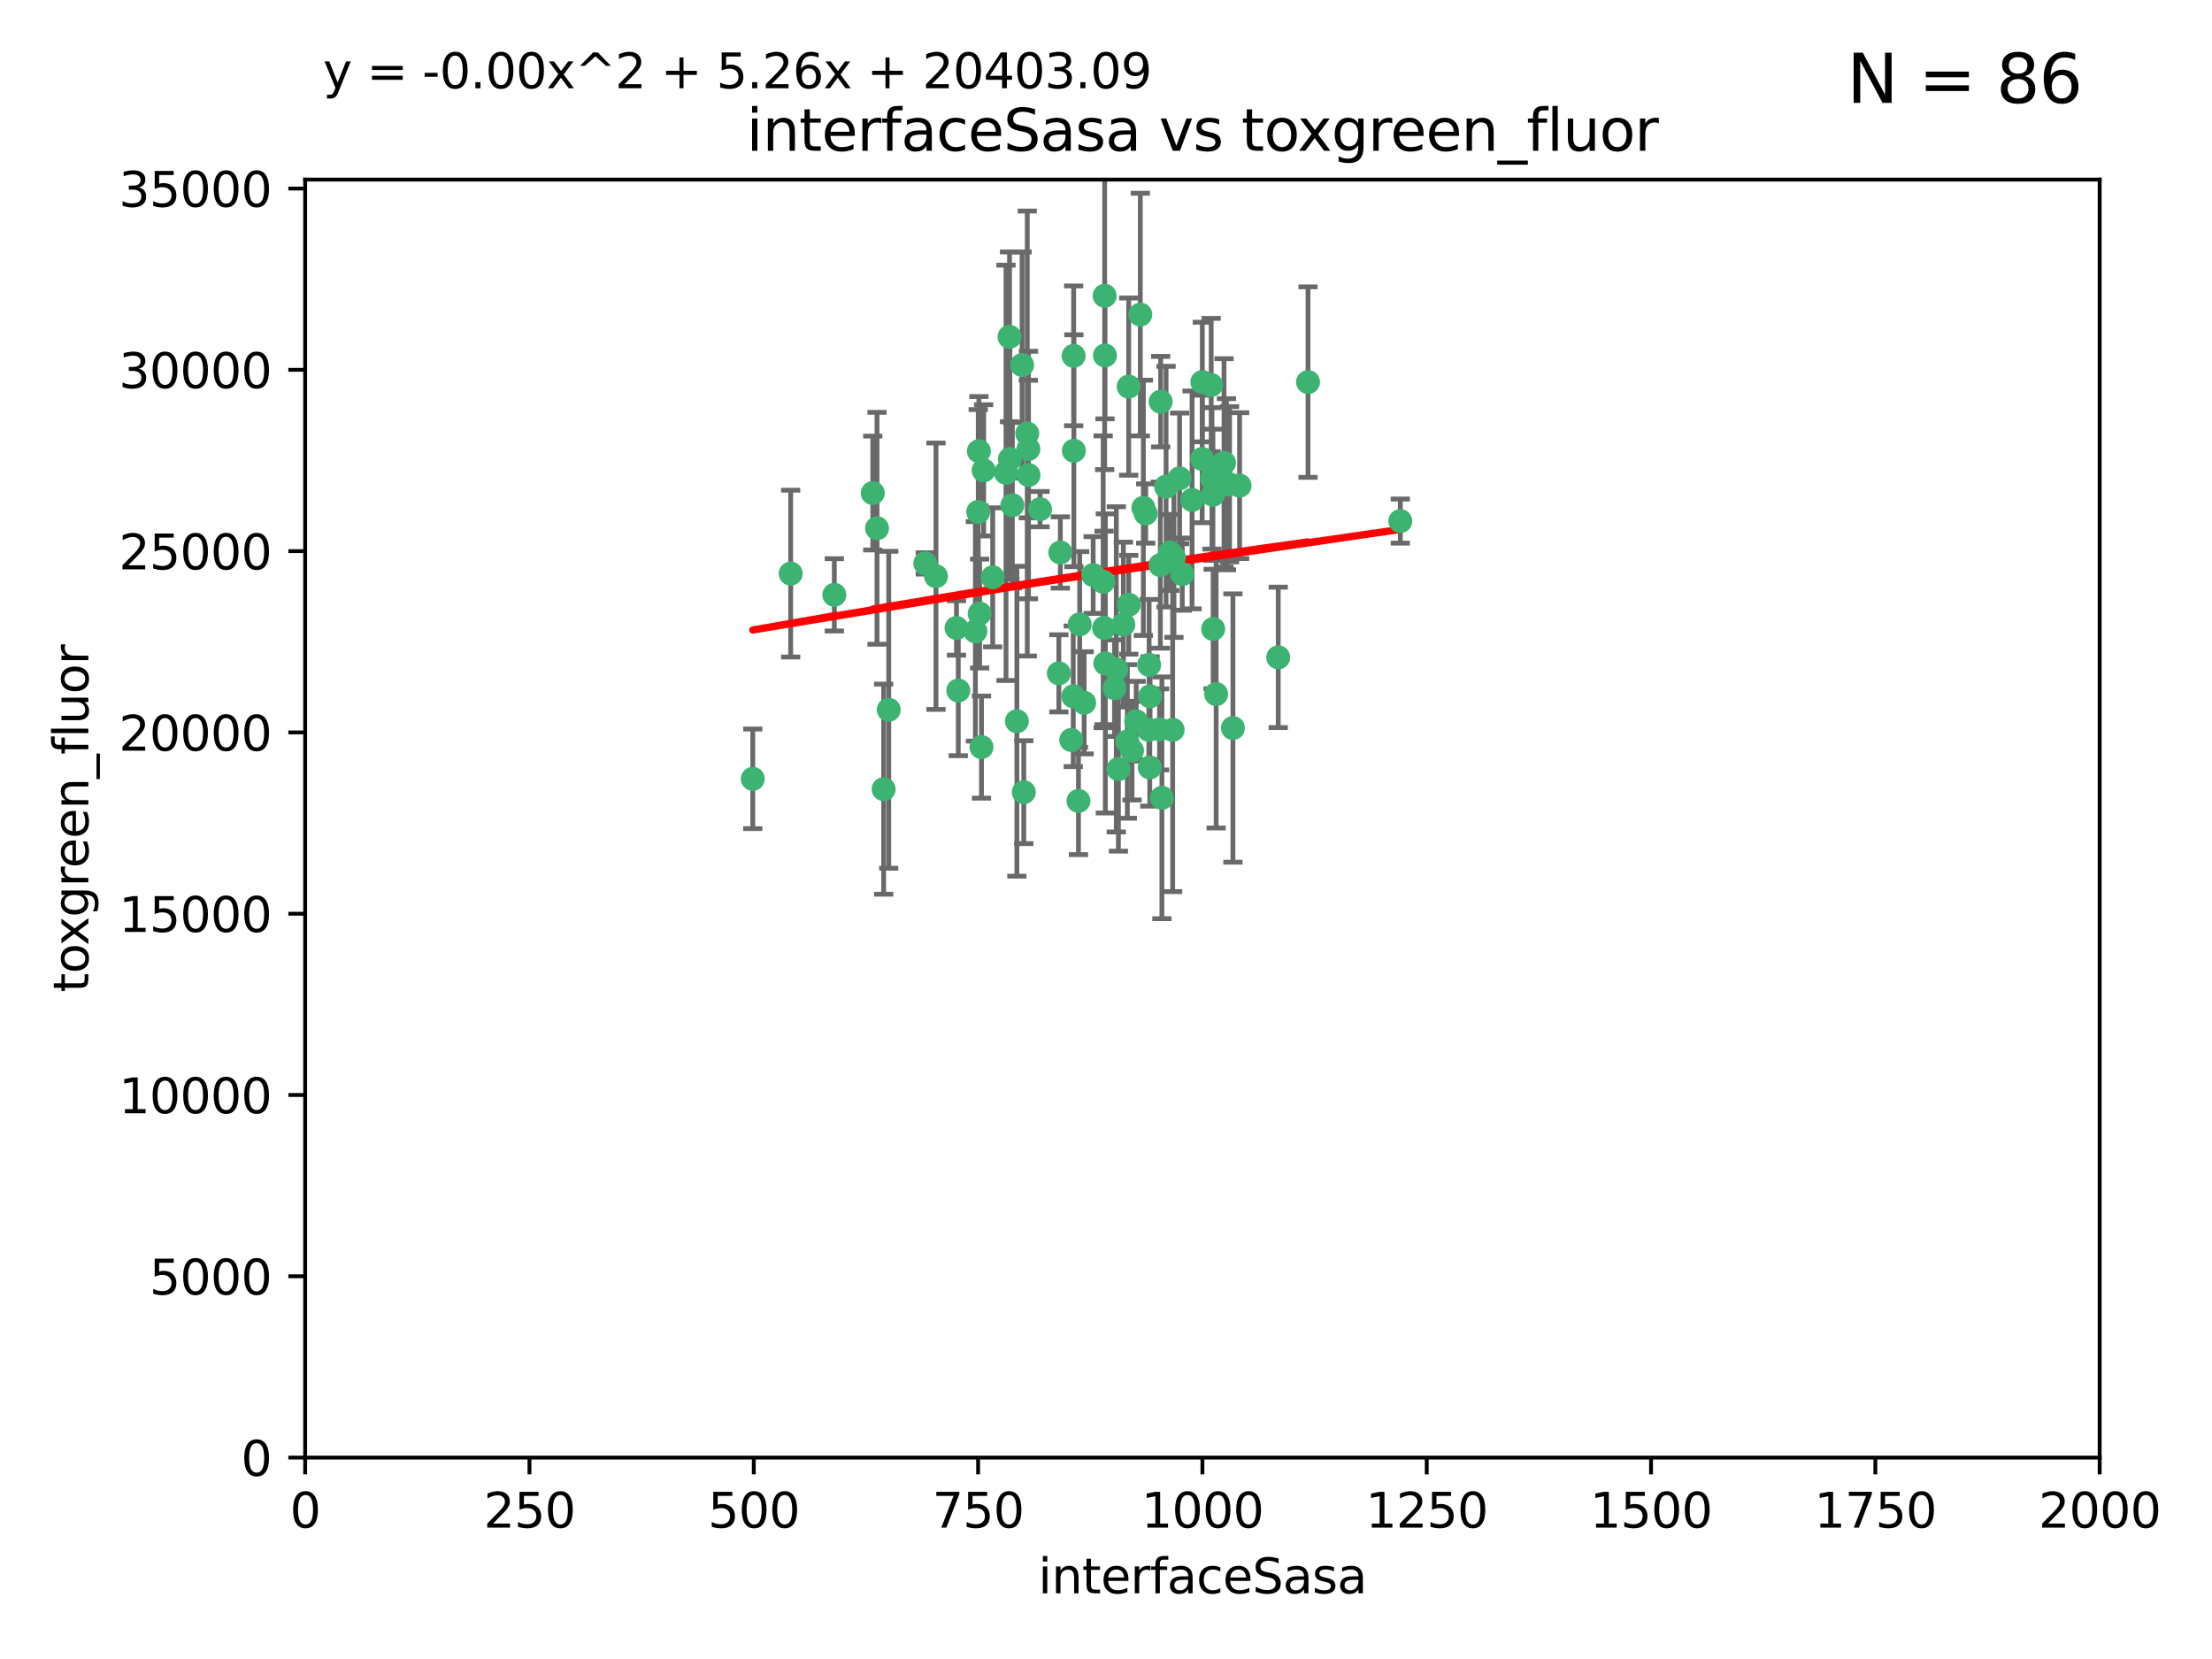 <?xml version="1.0" encoding="utf-8" standalone="no"?>
<!DOCTYPE svg PUBLIC "-//W3C//DTD SVG 1.1//EN"
  "http://www.w3.org/Graphics/SVG/1.1/DTD/svg11.dtd">
<svg xmlns:xlink="http://www.w3.org/1999/xlink" width="460.8pt" height="345.6pt" viewBox="0 0 460.8 345.6" xmlns="http://www.w3.org/2000/svg" version="1.1">
 <defs>
  <style type="text/css">*{stroke-linejoin: round; stroke-linecap: butt}</style>
 </defs>
 <g id="figure_1">
  <g id="patch_1">
   <path d="M 0 345.6 
L 460.8 345.6 
L 460.8 0 
L 0 0 
z
" style="fill: #ffffff"/>
  </g>
  <g id="axes_1">
   <g id="patch_2">
    <path d="M 63.571 303.64 
L 437.4 303.64 
L 437.4 37.411 
L 63.571 37.411 
z
" style="fill: #ffffff"/>
   </g>
   <g id="PathCollection_1">
    <defs>
     <path id="m4862887d6e" d="M 0 1.118 
C 0.297 1.118 0.581 1 0.791 0.791 
C 1 0.581 1.118 0.297 1.118 0 
C 1.118 -0.297 1 -0.581 0.791 -0.791 
C 0.581 -1 0.297 -1.118 0 -1.118 
C -0.297 -1.118 -0.581 -1 -0.791 -0.791 
C -1 -0.581 -1.118 -0.297 -1.118 0 
C -1.118 0.297 -1 0.581 -0.791 0.791 
C -0.581 1 -0.297 1.118 0 1.118 
z
" style="stroke: #3cb371"/>
    </defs>
    <g clip-path="url(#p3a8fa2ccb6)">
     <use xlink:href="#m4862887d6e" x="212.925" y="76.037" style="fill: #3cb371; stroke: #3cb371"/>
     <use xlink:href="#m4862887d6e" x="243.693" y="115.09" style="fill: #3cb371; stroke: #3cb371"/>
     <use xlink:href="#m4862887d6e" x="232.546" y="139.434" style="fill: #3cb371; stroke: #3cb371"/>
     <use xlink:href="#m4862887d6e" x="272.484" y="79.593" style="fill: #3cb371; stroke: #3cb371"/>
     <use xlink:href="#m4862887d6e" x="250.437" y="95.609" style="fill: #3cb371; stroke: #3cb371"/>
     <use xlink:href="#m4862887d6e" x="242.914" y="101.372" style="fill: #3cb371; stroke: #3cb371"/>
     <use xlink:href="#m4862887d6e" x="266.28" y="136.942" style="fill: #3cb371; stroke: #3cb371"/>
     <use xlink:href="#m4862887d6e" x="254.987" y="96.415" style="fill: #3cb371; stroke: #3cb371"/>
     <use xlink:href="#m4862887d6e" x="220.886" y="115.091" style="fill: #3cb371; stroke: #3cb371"/>
     <use xlink:href="#m4862887d6e" x="230.119" y="61.614" style="fill: #3cb371; stroke: #3cb371"/>
     <use xlink:href="#m4862887d6e" x="241.787" y="83.673" style="fill: #3cb371; stroke: #3cb371"/>
     <use xlink:href="#m4862887d6e" x="252.721" y="131.033" style="fill: #3cb371; stroke: #3cb371"/>
     <use xlink:href="#m4862887d6e" x="252.312" y="80.209" style="fill: #3cb371; stroke: #3cb371"/>
     <use xlink:href="#m4862887d6e" x="258.229" y="101.166" style="fill: #3cb371; stroke: #3cb371"/>
     <use xlink:href="#m4862887d6e" x="223.66" y="74.129" style="fill: #3cb371; stroke: #3cb371"/>
     <use xlink:href="#m4862887d6e" x="232.987" y="160.224" style="fill: #3cb371; stroke: #3cb371"/>
     <use xlink:href="#m4862887d6e" x="241.557" y="151.945" style="fill: #3cb371; stroke: #3cb371"/>
     <use xlink:href="#m4862887d6e" x="246.284" y="119.604" style="fill: #3cb371; stroke: #3cb371"/>
     <use xlink:href="#m4862887d6e" x="253.345" y="144.591" style="fill: #3cb371; stroke: #3cb371"/>
     <use xlink:href="#m4862887d6e" x="255.489" y="100.872" style="fill: #3cb371; stroke: #3cb371"/>
     <use xlink:href="#m4862887d6e" x="252.676" y="103.062" style="fill: #3cb371; stroke: #3cb371"/>
     <use xlink:href="#m4862887d6e" x="244.553" y="116.067" style="fill: #3cb371; stroke: #3cb371"/>
     <use xlink:href="#m4862887d6e" x="230.187" y="74.047" style="fill: #3cb371; stroke: #3cb371"/>
     <use xlink:href="#m4862887d6e" x="210.378" y="95.624" style="fill: #3cb371; stroke: #3cb371"/>
     <use xlink:href="#m4862887d6e" x="239.385" y="138.507" style="fill: #3cb371; stroke: #3cb371"/>
     <use xlink:href="#m4862887d6e" x="256.134" y="100.88" style="fill: #3cb371; stroke: #3cb371"/>
     <use xlink:href="#m4862887d6e" x="238.185" y="105.788" style="fill: #3cb371; stroke: #3cb371"/>
     <use xlink:href="#m4862887d6e" x="235.142" y="125.985" style="fill: #3cb371; stroke: #3cb371"/>
     <use xlink:href="#m4862887d6e" x="234.02" y="130.114" style="fill: #3cb371; stroke: #3cb371"/>
     <use xlink:href="#m4862887d6e" x="223.161" y="154.151" style="fill: #3cb371; stroke: #3cb371"/>
     <use xlink:href="#m4862887d6e" x="242.046" y="166.197" style="fill: #3cb371; stroke: #3cb371"/>
     <use xlink:href="#m4862887d6e" x="241.725" y="117.721" style="fill: #3cb371; stroke: #3cb371"/>
     <use xlink:href="#m4862887d6e" x="230.261" y="138.203" style="fill: #3cb371; stroke: #3cb371"/>
     <use xlink:href="#m4862887d6e" x="225.848" y="146.402" style="fill: #3cb371; stroke: #3cb371"/>
     <use xlink:href="#m4862887d6e" x="238.669" y="106.972" style="fill: #3cb371; stroke: #3cb371"/>
     <use xlink:href="#m4862887d6e" x="227.725" y="119.786" style="fill: #3cb371; stroke: #3cb371"/>
     <use xlink:href="#m4862887d6e" x="235.125" y="80.534" style="fill: #3cb371; stroke: #3cb371"/>
     <use xlink:href="#m4862887d6e" x="214.228" y="93.547" style="fill: #3cb371; stroke: #3cb371"/>
     <use xlink:href="#m4862887d6e" x="237.546" y="65.53" style="fill: #3cb371; stroke: #3cb371"/>
     <use xlink:href="#m4862887d6e" x="245.731" y="99.654" style="fill: #3cb371; stroke: #3cb371"/>
     <use xlink:href="#m4862887d6e" x="216.658" y="106.07" style="fill: #3cb371; stroke: #3cb371"/>
     <use xlink:href="#m4862887d6e" x="204.916" y="97.982" style="fill: #3cb371; stroke: #3cb371"/>
     <use xlink:href="#m4862887d6e" x="213.275" y="165.021" style="fill: #3cb371; stroke: #3cb371"/>
     <use xlink:href="#m4862887d6e" x="214.256" y="98.96" style="fill: #3cb371; stroke: #3cb371"/>
     <use xlink:href="#m4862887d6e" x="206.796" y="120.269" style="fill: #3cb371; stroke: #3cb371"/>
     <use xlink:href="#m4862887d6e" x="291.711" y="108.552" style="fill: #3cb371; stroke: #3cb371"/>
     <use xlink:href="#m4862887d6e" x="224.916" y="130.059" style="fill: #3cb371; stroke: #3cb371"/>
     <use xlink:href="#m4862887d6e" x="256.841" y="151.66" style="fill: #3cb371; stroke: #3cb371"/>
     <use xlink:href="#m4862887d6e" x="250.465" y="79.585" style="fill: #3cb371; stroke: #3cb371"/>
     <use xlink:href="#m4862887d6e" x="199.256" y="130.815" style="fill: #3cb371; stroke: #3cb371"/>
     <use xlink:href="#m4862887d6e" x="204.462" y="155.635" style="fill: #3cb371; stroke: #3cb371"/>
     <use xlink:href="#m4862887d6e" x="194.981" y="120.034" style="fill: #3cb371; stroke: #3cb371"/>
     <use xlink:href="#m4862887d6e" x="220.577" y="140.267" style="fill: #3cb371; stroke: #3cb371"/>
     <use xlink:href="#m4862887d6e" x="223.708" y="93.895" style="fill: #3cb371; stroke: #3cb371"/>
     <use xlink:href="#m4862887d6e" x="223.577" y="145.051" style="fill: #3cb371; stroke: #3cb371"/>
     <use xlink:href="#m4862887d6e" x="192.753" y="117.366" style="fill: #3cb371; stroke: #3cb371"/>
     <use xlink:href="#m4862887d6e" x="203.92" y="93.983" style="fill: #3cb371; stroke: #3cb371"/>
     <use xlink:href="#m4862887d6e" x="181.815" y="102.712" style="fill: #3cb371; stroke: #3cb371"/>
     <use xlink:href="#m4862887d6e" x="239.332" y="152.046" style="fill: #3cb371; stroke: #3cb371"/>
     <use xlink:href="#m4862887d6e" x="204.073" y="127.818" style="fill: #3cb371; stroke: #3cb371"/>
     <use xlink:href="#m4862887d6e" x="248.329" y="104.143" style="fill: #3cb371; stroke: #3cb371"/>
     <use xlink:href="#m4862887d6e" x="182.701" y="110.051" style="fill: #3cb371; stroke: #3cb371"/>
     <use xlink:href="#m4862887d6e" x="229.813" y="121.191" style="fill: #3cb371; stroke: #3cb371"/>
     <use xlink:href="#m4862887d6e" x="210.301" y="70.169" style="fill: #3cb371; stroke: #3cb371"/>
     <use xlink:href="#m4862887d6e" x="224.662" y="166.847" style="fill: #3cb371; stroke: #3cb371"/>
     <use xlink:href="#m4862887d6e" x="239.579" y="145.049" style="fill: #3cb371; stroke: #3cb371"/>
     <use xlink:href="#m4862887d6e" x="236.699" y="150.242" style="fill: #3cb371; stroke: #3cb371"/>
     <use xlink:href="#m4862887d6e" x="213.998" y="90.309" style="fill: #3cb371; stroke: #3cb371"/>
     <use xlink:href="#m4862887d6e" x="252.476" y="99.653" style="fill: #3cb371; stroke: #3cb371"/>
     <use xlink:href="#m4862887d6e" x="203.785" y="106.641" style="fill: #3cb371; stroke: #3cb371"/>
     <use xlink:href="#m4862887d6e" x="203.191" y="131.52" style="fill: #3cb371; stroke: #3cb371"/>
     <use xlink:href="#m4862887d6e" x="211.835" y="150.246" style="fill: #3cb371; stroke: #3cb371"/>
     <use xlink:href="#m4862887d6e" x="209.568" y="98.495" style="fill: #3cb371; stroke: #3cb371"/>
     <use xlink:href="#m4862887d6e" x="244.288" y="152.035" style="fill: #3cb371; stroke: #3cb371"/>
     <use xlink:href="#m4862887d6e" x="199.626" y="143.844" style="fill: #3cb371; stroke: #3cb371"/>
     <use xlink:href="#m4862887d6e" x="235.826" y="156.366" style="fill: #3cb371; stroke: #3cb371"/>
     <use xlink:href="#m4862887d6e" x="239.516" y="159.878" style="fill: #3cb371; stroke: #3cb371"/>
     <use xlink:href="#m4862887d6e" x="229.998" y="130.801" style="fill: #3cb371; stroke: #3cb371"/>
     <use xlink:href="#m4862887d6e" x="164.714" y="119.492" style="fill: #3cb371; stroke: #3cb371"/>
     <use xlink:href="#m4862887d6e" x="234.846" y="154.457" style="fill: #3cb371; stroke: #3cb371"/>
     <use xlink:href="#m4862887d6e" x="210.895" y="105.234" style="fill: #3cb371; stroke: #3cb371"/>
     <use xlink:href="#m4862887d6e" x="185.142" y="147.862" style="fill: #3cb371; stroke: #3cb371"/>
     <use xlink:href="#m4862887d6e" x="184.082" y="164.396" style="fill: #3cb371; stroke: #3cb371"/>
     <use xlink:href="#m4862887d6e" x="232.174" y="143.358" style="fill: #3cb371; stroke: #3cb371"/>
     <use xlink:href="#m4862887d6e" x="156.817" y="162.243" style="fill: #3cb371; stroke: #3cb371"/>
     <use xlink:href="#m4862887d6e" x="173.806" y="123.914" style="fill: #3cb371; stroke: #3cb371"/>
    </g>
   </g>
   <g id="matplotlib.axis_1">
    <g id="xtick_1">
     <g id="line2d_1">
      <defs>
       <path id="m04ed7dcbac" d="M 0 0 
L 0 3.5 
" style="stroke: #000000; stroke-width: 0.8"/>
      </defs>
      <g>
       <use xlink:href="#m04ed7dcbac" x="63.571" y="303.64" style="stroke: #000000; stroke-width: 0.8"/>
      </g>
     </g>
     <g id="text_1">
      <!-- 0 -->
      <g transform="translate(60.39 318.238)scale(0.1 -0.1)">
       <defs>
        <path id="DejaVuSans-30" d="M 2034 4250 
Q 1547 4250 1301 3770 
Q 1056 3291 1056 2328 
Q 1056 1369 1301 889 
Q 1547 409 2034 409 
Q 2525 409 2770 889 
Q 3016 1369 3016 2328 
Q 3016 3291 2770 3770 
Q 2525 4250 2034 4250 
z
M 2034 4750 
Q 2819 4750 3233 4129 
Q 3647 3509 3647 2328 
Q 3647 1150 3233 529 
Q 2819 -91 2034 -91 
Q 1250 -91 836 529 
Q 422 1150 422 2328 
Q 422 3509 836 4129 
Q 1250 4750 2034 4750 
z
" transform="scale(0.016)"/>
       </defs>
       <use xlink:href="#DejaVuSans-30"/>
      </g>
     </g>
    </g>
    <g id="xtick_2">
     <g id="line2d_2">
      <g>
       <use xlink:href="#m04ed7dcbac" x="110.3" y="303.64" style="stroke: #000000; stroke-width: 0.8"/>
      </g>
     </g>
     <g id="text_2">
      <!-- 250 -->
      <g transform="translate(100.756 318.238)scale(0.1 -0.1)">
       <defs>
        <path id="DejaVuSans-32" d="M 1228 531 
L 3431 531 
L 3431 0 
L 469 0 
L 469 531 
Q 828 903 1448 1529 
Q 2069 2156 2228 2338 
Q 2531 2678 2651 2914 
Q 2772 3150 2772 3378 
Q 2772 3750 2511 3984 
Q 2250 4219 1831 4219 
Q 1534 4219 1204 4116 
Q 875 4013 500 3803 
L 500 4441 
Q 881 4594 1212 4672 
Q 1544 4750 1819 4750 
Q 2544 4750 2975 4387 
Q 3406 4025 3406 3419 
Q 3406 3131 3298 2873 
Q 3191 2616 2906 2266 
Q 2828 2175 2409 1742 
Q 1991 1309 1228 531 
z
" transform="scale(0.016)"/>
        <path id="DejaVuSans-35" d="M 691 4666 
L 3169 4666 
L 3169 4134 
L 1269 4134 
L 1269 2991 
Q 1406 3038 1543 3061 
Q 1681 3084 1819 3084 
Q 2600 3084 3056 2656 
Q 3513 2228 3513 1497 
Q 3513 744 3044 326 
Q 2575 -91 1722 -91 
Q 1428 -91 1123 -41 
Q 819 9 494 109 
L 494 744 
Q 775 591 1075 516 
Q 1375 441 1709 441 
Q 2250 441 2565 725 
Q 2881 1009 2881 1497 
Q 2881 1984 2565 2268 
Q 2250 2553 1709 2553 
Q 1456 2553 1204 2497 
Q 953 2441 691 2322 
L 691 4666 
z
" transform="scale(0.016)"/>
       </defs>
       <use xlink:href="#DejaVuSans-32"/>
       <use xlink:href="#DejaVuSans-35" x="63.623"/>
       <use xlink:href="#DejaVuSans-30" x="127.246"/>
      </g>
     </g>
    </g>
    <g id="xtick_3">
     <g id="line2d_3">
      <g>
       <use xlink:href="#m04ed7dcbac" x="157.028" y="303.64" style="stroke: #000000; stroke-width: 0.8"/>
      </g>
     </g>
     <g id="text_3">
      <!-- 500 -->
      <g transform="translate(147.485 318.238)scale(0.1 -0.1)">
       <use xlink:href="#DejaVuSans-35"/>
       <use xlink:href="#DejaVuSans-30" x="63.623"/>
       <use xlink:href="#DejaVuSans-30" x="127.246"/>
      </g>
     </g>
    </g>
    <g id="xtick_4">
     <g id="line2d_4">
      <g>
       <use xlink:href="#m04ed7dcbac" x="203.757" y="303.64" style="stroke: #000000; stroke-width: 0.8"/>
      </g>
     </g>
     <g id="text_4">
      <!-- 750 -->
      <g transform="translate(194.213 318.238)scale(0.1 -0.1)">
       <defs>
        <path id="DejaVuSans-37" d="M 525 4666 
L 3525 4666 
L 3525 4397 
L 1831 0 
L 1172 0 
L 2766 4134 
L 525 4134 
L 525 4666 
z
" transform="scale(0.016)"/>
       </defs>
       <use xlink:href="#DejaVuSans-37"/>
       <use xlink:href="#DejaVuSans-35" x="63.623"/>
       <use xlink:href="#DejaVuSans-30" x="127.246"/>
      </g>
     </g>
    </g>
    <g id="xtick_5">
     <g id="line2d_5">
      <g>
       <use xlink:href="#m04ed7dcbac" x="250.486" y="303.64" style="stroke: #000000; stroke-width: 0.8"/>
      </g>
     </g>
     <g id="text_5">
      <!-- 1000 -->
      <g transform="translate(237.761 318.238)scale(0.1 -0.1)">
       <defs>
        <path id="DejaVuSans-31" d="M 794 531 
L 1825 531 
L 1825 4091 
L 703 3866 
L 703 4441 
L 1819 4666 
L 2450 4666 
L 2450 531 
L 3481 531 
L 3481 0 
L 794 0 
L 794 531 
z
" transform="scale(0.016)"/>
       </defs>
       <use xlink:href="#DejaVuSans-31"/>
       <use xlink:href="#DejaVuSans-30" x="63.623"/>
       <use xlink:href="#DejaVuSans-30" x="127.246"/>
       <use xlink:href="#DejaVuSans-30" x="190.869"/>
      </g>
     </g>
    </g>
    <g id="xtick_6">
     <g id="line2d_6">
      <g>
       <use xlink:href="#m04ed7dcbac" x="297.214" y="303.64" style="stroke: #000000; stroke-width: 0.8"/>
      </g>
     </g>
     <g id="text_6">
      <!-- 1250 -->
      <g transform="translate(284.489 318.238)scale(0.1 -0.1)">
       <use xlink:href="#DejaVuSans-31"/>
       <use xlink:href="#DejaVuSans-32" x="63.623"/>
       <use xlink:href="#DejaVuSans-35" x="127.246"/>
       <use xlink:href="#DejaVuSans-30" x="190.869"/>
      </g>
     </g>
    </g>
    <g id="xtick_7">
     <g id="line2d_7">
      <g>
       <use xlink:href="#m04ed7dcbac" x="343.943" y="303.64" style="stroke: #000000; stroke-width: 0.8"/>
      </g>
     </g>
     <g id="text_7">
      <!-- 1500 -->
      <g transform="translate(331.218 318.238)scale(0.1 -0.1)">
       <use xlink:href="#DejaVuSans-31"/>
       <use xlink:href="#DejaVuSans-35" x="63.623"/>
       <use xlink:href="#DejaVuSans-30" x="127.246"/>
       <use xlink:href="#DejaVuSans-30" x="190.869"/>
      </g>
     </g>
    </g>
    <g id="xtick_8">
     <g id="line2d_8">
      <g>
       <use xlink:href="#m04ed7dcbac" x="390.671" y="303.64" style="stroke: #000000; stroke-width: 0.8"/>
      </g>
     </g>
     <g id="text_8">
      <!-- 1750 -->
      <g transform="translate(377.946 318.238)scale(0.1 -0.1)">
       <use xlink:href="#DejaVuSans-31"/>
       <use xlink:href="#DejaVuSans-37" x="63.623"/>
       <use xlink:href="#DejaVuSans-35" x="127.246"/>
       <use xlink:href="#DejaVuSans-30" x="190.869"/>
      </g>
     </g>
    </g>
    <g id="xtick_9">
     <g id="line2d_9">
      <g>
       <use xlink:href="#m04ed7dcbac" x="437.4" y="303.64" style="stroke: #000000; stroke-width: 0.8"/>
      </g>
     </g>
     <g id="text_9">
      <!-- 2000 -->
      <g transform="translate(424.675 318.238)scale(0.1 -0.1)">
       <use xlink:href="#DejaVuSans-32"/>
       <use xlink:href="#DejaVuSans-30" x="63.623"/>
       <use xlink:href="#DejaVuSans-30" x="127.246"/>
       <use xlink:href="#DejaVuSans-30" x="190.869"/>
      </g>
     </g>
    </g>
    <g id="text_10">
     <!-- interfaceSasa -->
     <g transform="translate(216.279 331.917)scale(0.1 -0.1)">
      <defs>
       <path id="DejaVuSans-69" d="M 603 3500 
L 1178 3500 
L 1178 0 
L 603 0 
L 603 3500 
z
M 603 4863 
L 1178 4863 
L 1178 4134 
L 603 4134 
L 603 4863 
z
" transform="scale(0.016)"/>
       <path id="DejaVuSans-6e" d="M 3513 2113 
L 3513 0 
L 2938 0 
L 2938 2094 
Q 2938 2591 2744 2837 
Q 2550 3084 2163 3084 
Q 1697 3084 1428 2787 
Q 1159 2491 1159 1978 
L 1159 0 
L 581 0 
L 581 3500 
L 1159 3500 
L 1159 2956 
Q 1366 3272 1645 3428 
Q 1925 3584 2291 3584 
Q 2894 3584 3203 3211 
Q 3513 2838 3513 2113 
z
" transform="scale(0.016)"/>
       <path id="DejaVuSans-74" d="M 1172 4494 
L 1172 3500 
L 2356 3500 
L 2356 3053 
L 1172 3053 
L 1172 1153 
Q 1172 725 1289 603 
Q 1406 481 1766 481 
L 2356 481 
L 2356 0 
L 1766 0 
Q 1100 0 847 248 
Q 594 497 594 1153 
L 594 3053 
L 172 3053 
L 172 3500 
L 594 3500 
L 594 4494 
L 1172 4494 
z
" transform="scale(0.016)"/>
       <path id="DejaVuSans-65" d="M 3597 1894 
L 3597 1613 
L 953 1613 
Q 991 1019 1311 708 
Q 1631 397 2203 397 
Q 2534 397 2845 478 
Q 3156 559 3463 722 
L 3463 178 
Q 3153 47 2828 -22 
Q 2503 -91 2169 -91 
Q 1331 -91 842 396 
Q 353 884 353 1716 
Q 353 2575 817 3079 
Q 1281 3584 2069 3584 
Q 2775 3584 3186 3129 
Q 3597 2675 3597 1894 
z
M 3022 2063 
Q 3016 2534 2758 2815 
Q 2500 3097 2075 3097 
Q 1594 3097 1305 2825 
Q 1016 2553 972 2059 
L 3022 2063 
z
" transform="scale(0.016)"/>
       <path id="DejaVuSans-72" d="M 2631 2963 
Q 2534 3019 2420 3045 
Q 2306 3072 2169 3072 
Q 1681 3072 1420 2755 
Q 1159 2438 1159 1844 
L 1159 0 
L 581 0 
L 581 3500 
L 1159 3500 
L 1159 2956 
Q 1341 3275 1631 3429 
Q 1922 3584 2338 3584 
Q 2397 3584 2469 3576 
Q 2541 3569 2628 3553 
L 2631 2963 
z
" transform="scale(0.016)"/>
       <path id="DejaVuSans-66" d="M 2375 4863 
L 2375 4384 
L 1825 4384 
Q 1516 4384 1395 4259 
Q 1275 4134 1275 3809 
L 1275 3500 
L 2222 3500 
L 2222 3053 
L 1275 3053 
L 1275 0 
L 697 0 
L 697 3053 
L 147 3053 
L 147 3500 
L 697 3500 
L 697 3744 
Q 697 4328 969 4595 
Q 1241 4863 1831 4863 
L 2375 4863 
z
" transform="scale(0.016)"/>
       <path id="DejaVuSans-61" d="M 2194 1759 
Q 1497 1759 1228 1600 
Q 959 1441 959 1056 
Q 959 750 1161 570 
Q 1363 391 1709 391 
Q 2188 391 2477 730 
Q 2766 1069 2766 1631 
L 2766 1759 
L 2194 1759 
z
M 3341 1997 
L 3341 0 
L 2766 0 
L 2766 531 
Q 2569 213 2275 61 
Q 1981 -91 1556 -91 
Q 1019 -91 701 211 
Q 384 513 384 1019 
Q 384 1609 779 1909 
Q 1175 2209 1959 2209 
L 2766 2209 
L 2766 2266 
Q 2766 2663 2505 2880 
Q 2244 3097 1772 3097 
Q 1472 3097 1187 3025 
Q 903 2953 641 2809 
L 641 3341 
Q 956 3463 1253 3523 
Q 1550 3584 1831 3584 
Q 2591 3584 2966 3190 
Q 3341 2797 3341 1997 
z
" transform="scale(0.016)"/>
       <path id="DejaVuSans-63" d="M 3122 3366 
L 3122 2828 
Q 2878 2963 2633 3030 
Q 2388 3097 2138 3097 
Q 1578 3097 1268 2742 
Q 959 2388 959 1747 
Q 959 1106 1268 751 
Q 1578 397 2138 397 
Q 2388 397 2633 464 
Q 2878 531 3122 666 
L 3122 134 
Q 2881 22 2623 -34 
Q 2366 -91 2075 -91 
Q 1284 -91 818 406 
Q 353 903 353 1747 
Q 353 2603 823 3093 
Q 1294 3584 2113 3584 
Q 2378 3584 2631 3529 
Q 2884 3475 3122 3366 
z
" transform="scale(0.016)"/>
       <path id="DejaVuSans-53" d="M 3425 4513 
L 3425 3897 
Q 3066 4069 2747 4153 
Q 2428 4238 2131 4238 
Q 1616 4238 1336 4038 
Q 1056 3838 1056 3469 
Q 1056 3159 1242 3001 
Q 1428 2844 1947 2747 
L 2328 2669 
Q 3034 2534 3370 2195 
Q 3706 1856 3706 1288 
Q 3706 609 3251 259 
Q 2797 -91 1919 -91 
Q 1588 -91 1214 -16 
Q 841 59 441 206 
L 441 856 
Q 825 641 1194 531 
Q 1563 422 1919 422 
Q 2459 422 2753 634 
Q 3047 847 3047 1241 
Q 3047 1584 2836 1778 
Q 2625 1972 2144 2069 
L 1759 2144 
Q 1053 2284 737 2584 
Q 422 2884 422 3419 
Q 422 4038 858 4394 
Q 1294 4750 2059 4750 
Q 2388 4750 2728 4690 
Q 3069 4631 3425 4513 
z
" transform="scale(0.016)"/>
       <path id="DejaVuSans-73" d="M 2834 3397 
L 2834 2853 
Q 2591 2978 2328 3040 
Q 2066 3103 1784 3103 
Q 1356 3103 1142 2972 
Q 928 2841 928 2578 
Q 928 2378 1081 2264 
Q 1234 2150 1697 2047 
L 1894 2003 
Q 2506 1872 2764 1633 
Q 3022 1394 3022 966 
Q 3022 478 2636 193 
Q 2250 -91 1575 -91 
Q 1294 -91 989 -36 
Q 684 19 347 128 
L 347 722 
Q 666 556 975 473 
Q 1284 391 1588 391 
Q 1994 391 2212 530 
Q 2431 669 2431 922 
Q 2431 1156 2273 1281 
Q 2116 1406 1581 1522 
L 1381 1569 
Q 847 1681 609 1914 
Q 372 2147 372 2553 
Q 372 3047 722 3315 
Q 1072 3584 1716 3584 
Q 2034 3584 2315 3537 
Q 2597 3491 2834 3397 
z
" transform="scale(0.016)"/>
      </defs>
      <use xlink:href="#DejaVuSans-69"/>
      <use xlink:href="#DejaVuSans-6e" x="27.783"/>
      <use xlink:href="#DejaVuSans-74" x="91.162"/>
      <use xlink:href="#DejaVuSans-65" x="130.371"/>
      <use xlink:href="#DejaVuSans-72" x="191.895"/>
      <use xlink:href="#DejaVuSans-66" x="233.008"/>
      <use xlink:href="#DejaVuSans-61" x="268.213"/>
      <use xlink:href="#DejaVuSans-63" x="329.492"/>
      <use xlink:href="#DejaVuSans-65" x="384.473"/>
      <use xlink:href="#DejaVuSans-53" x="445.996"/>
      <use xlink:href="#DejaVuSans-61" x="509.473"/>
      <use xlink:href="#DejaVuSans-73" x="570.752"/>
      <use xlink:href="#DejaVuSans-61" x="622.852"/>
     </g>
    </g>
   </g>
   <g id="matplotlib.axis_2">
    <g id="ytick_1">
     <g id="line2d_10">
      <defs>
       <path id="m2e69892810" d="M 0 0 
L -3.5 0 
" style="stroke: #000000; stroke-width: 0.8"/>
      </defs>
      <g>
       <use xlink:href="#m2e69892810" x="63.571" y="303.64" style="stroke: #000000; stroke-width: 0.8"/>
      </g>
     </g>
     <g id="text_11">
      <!-- 0 -->
      <g transform="translate(50.209 307.439)scale(0.1 -0.1)">
       <use xlink:href="#DejaVuSans-30"/>
      </g>
     </g>
    </g>
    <g id="ytick_2">
     <g id="line2d_11">
      <g>
       <use xlink:href="#m2e69892810" x="63.571" y="265.874" style="stroke: #000000; stroke-width: 0.8"/>
      </g>
     </g>
     <g id="text_12">
      <!-- 5000 -->
      <g transform="translate(31.121 269.673)scale(0.1 -0.1)">
       <use xlink:href="#DejaVuSans-35"/>
       <use xlink:href="#DejaVuSans-30" x="63.623"/>
       <use xlink:href="#DejaVuSans-30" x="127.246"/>
       <use xlink:href="#DejaVuSans-30" x="190.869"/>
      </g>
     </g>
    </g>
    <g id="ytick_3">
     <g id="line2d_12">
      <g>
       <use xlink:href="#m2e69892810" x="63.571" y="228.108" style="stroke: #000000; stroke-width: 0.8"/>
      </g>
     </g>
     <g id="text_13">
      <!-- 10000 -->
      <g transform="translate(24.759 231.907)scale(0.1 -0.1)">
       <use xlink:href="#DejaVuSans-31"/>
       <use xlink:href="#DejaVuSans-30" x="63.623"/>
       <use xlink:href="#DejaVuSans-30" x="127.246"/>
       <use xlink:href="#DejaVuSans-30" x="190.869"/>
       <use xlink:href="#DejaVuSans-30" x="254.492"/>
      </g>
     </g>
    </g>
    <g id="ytick_4">
     <g id="line2d_13">
      <g>
       <use xlink:href="#m2e69892810" x="63.571" y="190.342" style="stroke: #000000; stroke-width: 0.8"/>
      </g>
     </g>
     <g id="text_14">
      <!-- 15000 -->
      <g transform="translate(24.759 194.141)scale(0.1 -0.1)">
       <use xlink:href="#DejaVuSans-31"/>
       <use xlink:href="#DejaVuSans-35" x="63.623"/>
       <use xlink:href="#DejaVuSans-30" x="127.246"/>
       <use xlink:href="#DejaVuSans-30" x="190.869"/>
       <use xlink:href="#DejaVuSans-30" x="254.492"/>
      </g>
     </g>
    </g>
    <g id="ytick_5">
     <g id="line2d_14">
      <g>
       <use xlink:href="#m2e69892810" x="63.571" y="152.576" style="stroke: #000000; stroke-width: 0.8"/>
      </g>
     </g>
     <g id="text_15">
      <!-- 20000 -->
      <g transform="translate(24.759 156.375)scale(0.1 -0.1)">
       <use xlink:href="#DejaVuSans-32"/>
       <use xlink:href="#DejaVuSans-30" x="63.623"/>
       <use xlink:href="#DejaVuSans-30" x="127.246"/>
       <use xlink:href="#DejaVuSans-30" x="190.869"/>
       <use xlink:href="#DejaVuSans-30" x="254.492"/>
      </g>
     </g>
    </g>
    <g id="ytick_6">
     <g id="line2d_15">
      <g>
       <use xlink:href="#m2e69892810" x="63.571" y="114.81" style="stroke: #000000; stroke-width: 0.8"/>
      </g>
     </g>
     <g id="text_16">
      <!-- 25000 -->
      <g transform="translate(24.759 118.609)scale(0.1 -0.1)">
       <use xlink:href="#DejaVuSans-32"/>
       <use xlink:href="#DejaVuSans-35" x="63.623"/>
       <use xlink:href="#DejaVuSans-30" x="127.246"/>
       <use xlink:href="#DejaVuSans-30" x="190.869"/>
       <use xlink:href="#DejaVuSans-30" x="254.492"/>
      </g>
     </g>
    </g>
    <g id="ytick_7">
     <g id="line2d_16">
      <g>
       <use xlink:href="#m2e69892810" x="63.571" y="77.044" style="stroke: #000000; stroke-width: 0.8"/>
      </g>
     </g>
     <g id="text_17">
      <!-- 30000 -->
      <g transform="translate(24.759 80.844)scale(0.1 -0.1)">
       <defs>
        <path id="DejaVuSans-33" d="M 2597 2516 
Q 3050 2419 3304 2112 
Q 3559 1806 3559 1356 
Q 3559 666 3084 287 
Q 2609 -91 1734 -91 
Q 1441 -91 1130 -33 
Q 819 25 488 141 
L 488 750 
Q 750 597 1062 519 
Q 1375 441 1716 441 
Q 2309 441 2620 675 
Q 2931 909 2931 1356 
Q 2931 1769 2642 2001 
Q 2353 2234 1838 2234 
L 1294 2234 
L 1294 2753 
L 1863 2753 
Q 2328 2753 2575 2939 
Q 2822 3125 2822 3475 
Q 2822 3834 2567 4026 
Q 2313 4219 1838 4219 
Q 1578 4219 1281 4162 
Q 984 4106 628 3988 
L 628 4550 
Q 988 4650 1302 4700 
Q 1616 4750 1894 4750 
Q 2613 4750 3031 4423 
Q 3450 4097 3450 3541 
Q 3450 3153 3228 2886 
Q 3006 2619 2597 2516 
z
" transform="scale(0.016)"/>
       </defs>
       <use xlink:href="#DejaVuSans-33"/>
       <use xlink:href="#DejaVuSans-30" x="63.623"/>
       <use xlink:href="#DejaVuSans-30" x="127.246"/>
       <use xlink:href="#DejaVuSans-30" x="190.869"/>
       <use xlink:href="#DejaVuSans-30" x="254.492"/>
      </g>
     </g>
    </g>
    <g id="ytick_8">
     <g id="line2d_17">
      <g>
       <use xlink:href="#m2e69892810" x="63.571" y="39.278" style="stroke: #000000; stroke-width: 0.8"/>
      </g>
     </g>
     <g id="text_18">
      <!-- 35000 -->
      <g transform="translate(24.759 43.078)scale(0.1 -0.1)">
       <use xlink:href="#DejaVuSans-33"/>
       <use xlink:href="#DejaVuSans-35" x="63.623"/>
       <use xlink:href="#DejaVuSans-30" x="127.246"/>
       <use xlink:href="#DejaVuSans-30" x="190.869"/>
       <use xlink:href="#DejaVuSans-30" x="254.492"/>
      </g>
     </g>
    </g>
    <g id="text_19">
     <!-- toxgreen_fluor -->
     <g transform="translate(18.401 206.72)rotate(-90)scale(0.1 -0.1)">
      <defs>
       <path id="DejaVuSans-6f" d="M 1959 3097 
Q 1497 3097 1228 2736 
Q 959 2375 959 1747 
Q 959 1119 1226 758 
Q 1494 397 1959 397 
Q 2419 397 2687 759 
Q 2956 1122 2956 1747 
Q 2956 2369 2687 2733 
Q 2419 3097 1959 3097 
z
M 1959 3584 
Q 2709 3584 3137 3096 
Q 3566 2609 3566 1747 
Q 3566 888 3137 398 
Q 2709 -91 1959 -91 
Q 1206 -91 779 398 
Q 353 888 353 1747 
Q 353 2609 779 3096 
Q 1206 3584 1959 3584 
z
" transform="scale(0.016)"/>
       <path id="DejaVuSans-78" d="M 3513 3500 
L 2247 1797 
L 3578 0 
L 2900 0 
L 1881 1375 
L 863 0 
L 184 0 
L 1544 1831 
L 300 3500 
L 978 3500 
L 1906 2253 
L 2834 3500 
L 3513 3500 
z
" transform="scale(0.016)"/>
       <path id="DejaVuSans-67" d="M 2906 1791 
Q 2906 2416 2648 2759 
Q 2391 3103 1925 3103 
Q 1463 3103 1205 2759 
Q 947 2416 947 1791 
Q 947 1169 1205 825 
Q 1463 481 1925 481 
Q 2391 481 2648 825 
Q 2906 1169 2906 1791 
z
M 3481 434 
Q 3481 -459 3084 -895 
Q 2688 -1331 1869 -1331 
Q 1566 -1331 1297 -1286 
Q 1028 -1241 775 -1147 
L 775 -588 
Q 1028 -725 1275 -790 
Q 1522 -856 1778 -856 
Q 2344 -856 2625 -561 
Q 2906 -266 2906 331 
L 2906 616 
Q 2728 306 2450 153 
Q 2172 0 1784 0 
Q 1141 0 747 490 
Q 353 981 353 1791 
Q 353 2603 747 3093 
Q 1141 3584 1784 3584 
Q 2172 3584 2450 3431 
Q 2728 3278 2906 2969 
L 2906 3500 
L 3481 3500 
L 3481 434 
z
" transform="scale(0.016)"/>
       <path id="DejaVuSans-5f" d="M 3263 -1063 
L 3263 -1509 
L -63 -1509 
L -63 -1063 
L 3263 -1063 
z
" transform="scale(0.016)"/>
       <path id="DejaVuSans-6c" d="M 603 4863 
L 1178 4863 
L 1178 0 
L 603 0 
L 603 4863 
z
" transform="scale(0.016)"/>
       <path id="DejaVuSans-75" d="M 544 1381 
L 544 3500 
L 1119 3500 
L 1119 1403 
Q 1119 906 1312 657 
Q 1506 409 1894 409 
Q 2359 409 2629 706 
Q 2900 1003 2900 1516 
L 2900 3500 
L 3475 3500 
L 3475 0 
L 2900 0 
L 2900 538 
Q 2691 219 2414 64 
Q 2138 -91 1772 -91 
Q 1169 -91 856 284 
Q 544 659 544 1381 
z
M 1991 3584 
L 1991 3584 
z
" transform="scale(0.016)"/>
      </defs>
      <use xlink:href="#DejaVuSans-74"/>
      <use xlink:href="#DejaVuSans-6f" x="39.209"/>
      <use xlink:href="#DejaVuSans-78" x="97.266"/>
      <use xlink:href="#DejaVuSans-67" x="156.445"/>
      <use xlink:href="#DejaVuSans-72" x="219.922"/>
      <use xlink:href="#DejaVuSans-65" x="258.785"/>
      <use xlink:href="#DejaVuSans-65" x="320.309"/>
      <use xlink:href="#DejaVuSans-6e" x="381.832"/>
      <use xlink:href="#DejaVuSans-5f" x="445.211"/>
      <use xlink:href="#DejaVuSans-66" x="495.211"/>
      <use xlink:href="#DejaVuSans-6c" x="530.416"/>
      <use xlink:href="#DejaVuSans-75" x="558.199"/>
      <use xlink:href="#DejaVuSans-6f" x="621.578"/>
      <use xlink:href="#DejaVuSans-72" x="682.76"/>
     </g>
    </g>
   </g>
   <g id="LineCollection_1">
    <path d="M 212.925 99.58 
L 212.925 52.494 
" clip-path="url(#p3a8fa2ccb6)" style="fill: none; stroke: #696969"/>
    <path d="M 243.693 123.008 
L 243.693 107.171 
" clip-path="url(#p3a8fa2ccb6)" style="fill: none; stroke: #696969"/>
    <path d="M 232.546 173.308 
L 232.546 105.56 
" clip-path="url(#p3a8fa2ccb6)" style="fill: none; stroke: #696969"/>
    <path d="M 272.484 99.437 
L 272.484 59.75 
" clip-path="url(#p3a8fa2ccb6)" style="fill: none; stroke: #696969"/>
    <path d="M 250.437 108.893 
L 250.437 82.325 
" clip-path="url(#p3a8fa2ccb6)" style="fill: none; stroke: #696969"/>
    <path d="M 242.914 126.436 
L 242.914 76.309 
" clip-path="url(#p3a8fa2ccb6)" style="fill: none; stroke: #696969"/>
    <path d="M 266.28 151.57 
L 266.28 122.315 
" clip-path="url(#p3a8fa2ccb6)" style="fill: none; stroke: #696969"/>
    <path d="M 254.987 118.115 
L 254.987 74.714 
" clip-path="url(#p3a8fa2ccb6)" style="fill: none; stroke: #696969"/>
    <path d="M 220.886 122.516 
L 220.886 107.666 
" clip-path="url(#p3a8fa2ccb6)" style="fill: none; stroke: #696969"/>
    <path d="M 230.119 97.825 
L 230.119 25.402 
" clip-path="url(#p3a8fa2ccb6)" style="fill: none; stroke: #696969"/>
    <path d="M 241.787 93.1 
L 241.787 74.246 
" clip-path="url(#p3a8fa2ccb6)" style="fill: none; stroke: #696969"/>
    <path d="M 252.721 143.479 
L 252.721 118.586 
" clip-path="url(#p3a8fa2ccb6)" style="fill: none; stroke: #696969"/>
    <path d="M 252.312 94.094 
L 252.312 66.324 
" clip-path="url(#p3a8fa2ccb6)" style="fill: none; stroke: #696969"/>
    <path d="M 258.229 116.358 
L 258.229 85.973 
" clip-path="url(#p3a8fa2ccb6)" style="fill: none; stroke: #696969"/>
    <path d="M 223.66 88.692 
L 223.66 59.566 
" clip-path="url(#p3a8fa2ccb6)" style="fill: none; stroke: #696969"/>
    <path d="M 232.987 177.314 
L 232.987 143.135 
" clip-path="url(#p3a8fa2ccb6)" style="fill: none; stroke: #696969"/>
    <path d="M 241.557 160.385 
L 241.557 143.505 
" clip-path="url(#p3a8fa2ccb6)" style="fill: none; stroke: #696969"/>
    <path d="M 246.284 127.118 
L 246.284 112.09 
" clip-path="url(#p3a8fa2ccb6)" style="fill: none; stroke: #696969"/>
    <path d="M 253.345 172.484 
L 253.345 116.697 
" clip-path="url(#p3a8fa2ccb6)" style="fill: none; stroke: #696969"/>
    <path d="M 255.489 118.692 
L 255.489 83.052 
" clip-path="url(#p3a8fa2ccb6)" style="fill: none; stroke: #696969"/>
    <path d="M 252.676 116.725 
L 252.676 89.398 
" clip-path="url(#p3a8fa2ccb6)" style="fill: none; stroke: #696969"/>
    <path d="M 244.553 132.771 
L 244.553 99.364 
" clip-path="url(#p3a8fa2ccb6)" style="fill: none; stroke: #696969"/>
    <path d="M 230.187 87.254 
L 230.187 60.84 
" clip-path="url(#p3a8fa2ccb6)" style="fill: none; stroke: #696969"/>
    <path d="M 210.378 120.671 
L 210.378 70.577 
" clip-path="url(#p3a8fa2ccb6)" style="fill: none; stroke: #696969"/>
    <path d="M 239.385 152.136 
L 239.385 124.879 
" clip-path="url(#p3a8fa2ccb6)" style="fill: none; stroke: #696969"/>
    <path d="M 256.134 117.048 
L 256.134 84.711 
" clip-path="url(#p3a8fa2ccb6)" style="fill: none; stroke: #696969"/>
    <path d="M 238.185 132.373 
L 238.185 79.202 
" clip-path="url(#p3a8fa2ccb6)" style="fill: none; stroke: #696969"/>
    <path d="M 235.142 136.282 
L 235.142 115.689 
" clip-path="url(#p3a8fa2ccb6)" style="fill: none; stroke: #696969"/>
    <path d="M 234.02 147.286 
L 234.02 112.943 
" clip-path="url(#p3a8fa2ccb6)" style="fill: none; stroke: #696969"/>
    <path d="M 223.161 154.667 
L 223.161 153.636 
" clip-path="url(#p3a8fa2ccb6)" style="fill: none; stroke: #696969"/>
    <path d="M 242.046 191.376 
L 242.046 141.018 
" clip-path="url(#p3a8fa2ccb6)" style="fill: none; stroke: #696969"/>
    <path d="M 241.725 135.028 
L 241.725 100.415 
" clip-path="url(#p3a8fa2ccb6)" style="fill: none; stroke: #696969"/>
    <path d="M 230.261 169.362 
L 230.261 107.043 
" clip-path="url(#p3a8fa2ccb6)" style="fill: none; stroke: #696969"/>
    <path d="M 225.848 157.043 
L 225.848 135.761 
" clip-path="url(#p3a8fa2ccb6)" style="fill: none; stroke: #696969"/>
    <path d="M 238.669 113.147 
L 238.669 100.797 
" clip-path="url(#p3a8fa2ccb6)" style="fill: none; stroke: #696969"/>
    <path d="M 227.725 127.782 
L 227.725 111.79 
" clip-path="url(#p3a8fa2ccb6)" style="fill: none; stroke: #696969"/>
    <path d="M 235.125 98.991 
L 235.125 62.078 
" clip-path="url(#p3a8fa2ccb6)" style="fill: none; stroke: #696969"/>
    <path d="M 214.228 107.882 
L 214.228 79.211 
" clip-path="url(#p3a8fa2ccb6)" style="fill: none; stroke: #696969"/>
    <path d="M 237.546 90.806 
L 237.546 40.254 
" clip-path="url(#p3a8fa2ccb6)" style="fill: none; stroke: #696969"/>
    <path d="M 245.731 113.257 
L 245.731 86.051 
" clip-path="url(#p3a8fa2ccb6)" style="fill: none; stroke: #696969"/>
    <path d="M 216.658 109.754 
L 216.658 102.387 
" clip-path="url(#p3a8fa2ccb6)" style="fill: none; stroke: #696969"/>
    <path d="M 204.916 111.653 
L 204.916 84.312 
" clip-path="url(#p3a8fa2ccb6)" style="fill: none; stroke: #696969"/>
    <path d="M 213.275 175.742 
L 213.275 154.299 
" clip-path="url(#p3a8fa2ccb6)" style="fill: none; stroke: #696969"/>
    <path d="M 214.256 124.744 
L 214.256 73.175 
" clip-path="url(#p3a8fa2ccb6)" style="fill: none; stroke: #696969"/>
    <path d="M 206.796 134.753 
L 206.796 105.786 
" clip-path="url(#p3a8fa2ccb6)" style="fill: none; stroke: #696969"/>
    <path d="M 291.711 113.148 
L 291.711 103.957 
" clip-path="url(#p3a8fa2ccb6)" style="fill: none; stroke: #696969"/>
    <path d="M 224.916 145.209 
L 224.916 114.909 
" clip-path="url(#p3a8fa2ccb6)" style="fill: none; stroke: #696969"/>
    <path d="M 256.841 179.609 
L 256.841 123.711 
" clip-path="url(#p3a8fa2ccb6)" style="fill: none; stroke: #696969"/>
    <path d="M 250.465 92.04 
L 250.465 67.13 
" clip-path="url(#p3a8fa2ccb6)" style="fill: none; stroke: #696969"/>
    <path d="M 199.256 136.483 
L 199.256 125.148 
" clip-path="url(#p3a8fa2ccb6)" style="fill: none; stroke: #696969"/>
    <path d="M 204.462 166.268 
L 204.462 145.002 
" clip-path="url(#p3a8fa2ccb6)" style="fill: none; stroke: #696969"/>
    <path d="M 194.981 147.781 
L 194.981 92.287 
" clip-path="url(#p3a8fa2ccb6)" style="fill: none; stroke: #696969"/>
    <path d="M 220.577 148.304 
L 220.577 132.23 
" clip-path="url(#p3a8fa2ccb6)" style="fill: none; stroke: #696969"/>
    <path d="M 223.708 118.044 
L 223.708 69.747 
" clip-path="url(#p3a8fa2ccb6)" style="fill: none; stroke: #696969"/>
    <path d="M 223.577 159.693 
L 223.577 130.408 
" clip-path="url(#p3a8fa2ccb6)" style="fill: none; stroke: #696969"/>
    <path d="M 192.753 119.591 
L 192.753 115.141 
" clip-path="url(#p3a8fa2ccb6)" style="fill: none; stroke: #696969"/>
    <path d="M 203.92 105.352 
L 203.92 82.613 
" clip-path="url(#p3a8fa2ccb6)" style="fill: none; stroke: #696969"/>
    <path d="M 181.815 114.57 
L 181.815 90.854 
" clip-path="url(#p3a8fa2ccb6)" style="fill: none; stroke: #696969"/>
    <path d="M 239.332 158.281 
L 239.332 145.812 
" clip-path="url(#p3a8fa2ccb6)" style="fill: none; stroke: #696969"/>
    <path d="M 204.073 139.159 
L 204.073 116.476 
" clip-path="url(#p3a8fa2ccb6)" style="fill: none; stroke: #696969"/>
    <path d="M 248.329 126.831 
L 248.329 81.455 
" clip-path="url(#p3a8fa2ccb6)" style="fill: none; stroke: #696969"/>
    <path d="M 182.701 134.199 
L 182.701 85.902 
" clip-path="url(#p3a8fa2ccb6)" style="fill: none; stroke: #696969"/>
    <path d="M 229.813 151.584 
L 229.813 90.798 
" clip-path="url(#p3a8fa2ccb6)" style="fill: none; stroke: #696969"/>
    <path d="M 210.301 87.855 
L 210.301 52.483 
" clip-path="url(#p3a8fa2ccb6)" style="fill: none; stroke: #696969"/>
    <path d="M 224.662 178.027 
L 224.662 155.668 
" clip-path="url(#p3a8fa2ccb6)" style="fill: none; stroke: #696969"/>
    <path d="M 239.579 153.29 
L 239.579 136.808 
" clip-path="url(#p3a8fa2ccb6)" style="fill: none; stroke: #696969"/>
    <path d="M 236.699 158.549 
L 236.699 141.935 
" clip-path="url(#p3a8fa2ccb6)" style="fill: none; stroke: #696969"/>
    <path d="M 213.998 136.653 
L 213.998 43.965 
" clip-path="url(#p3a8fa2ccb6)" style="fill: none; stroke: #696969"/>
    <path d="M 252.476 114.385 
L 252.476 84.921 
" clip-path="url(#p3a8fa2ccb6)" style="fill: none; stroke: #696969"/>
    <path d="M 203.785 127.96 
L 203.785 85.322 
" clip-path="url(#p3a8fa2ccb6)" style="fill: none; stroke: #696969"/>
    <path d="M 203.191 154.382 
L 203.191 108.657 
" clip-path="url(#p3a8fa2ccb6)" style="fill: none; stroke: #696969"/>
    <path d="M 211.835 182.519 
L 211.835 117.972 
" clip-path="url(#p3a8fa2ccb6)" style="fill: none; stroke: #696969"/>
    <path d="M 209.568 141.753 
L 209.568 55.237 
" clip-path="url(#p3a8fa2ccb6)" style="fill: none; stroke: #696969"/>
    <path d="M 244.288 185.743 
L 244.288 118.327 
" clip-path="url(#p3a8fa2ccb6)" style="fill: none; stroke: #696969"/>
    <path d="M 199.626 157.423 
L 199.626 130.265 
" clip-path="url(#p3a8fa2ccb6)" style="fill: none; stroke: #696969"/>
    <path d="M 235.826 166.65 
L 235.826 146.083 
" clip-path="url(#p3a8fa2ccb6)" style="fill: none; stroke: #696969"/>
    <path d="M 239.516 167.926 
L 239.516 151.829 
" clip-path="url(#p3a8fa2ccb6)" style="fill: none; stroke: #696969"/>
    <path d="M 229.998 150.951 
L 229.998 110.652 
" clip-path="url(#p3a8fa2ccb6)" style="fill: none; stroke: #696969"/>
    <path d="M 164.714 136.865 
L 164.714 102.12 
" clip-path="url(#p3a8fa2ccb6)" style="fill: none; stroke: #696969"/>
    <path d="M 234.846 170.456 
L 234.846 138.458 
" clip-path="url(#p3a8fa2ccb6)" style="fill: none; stroke: #696969"/>
    <path d="M 210.895 122.461 
L 210.895 88.007 
" clip-path="url(#p3a8fa2ccb6)" style="fill: none; stroke: #696969"/>
    <path d="M 185.142 180.874 
L 185.142 114.85 
" clip-path="url(#p3a8fa2ccb6)" style="fill: none; stroke: #696969"/>
    <path d="M 184.082 186.281 
L 184.082 142.51 
" clip-path="url(#p3a8fa2ccb6)" style="fill: none; stroke: #696969"/>
    <path d="M 232.174 153.409 
L 232.174 133.308 
" clip-path="url(#p3a8fa2ccb6)" style="fill: none; stroke: #696969"/>
    <path d="M 156.817 172.618 
L 156.817 151.867 
" clip-path="url(#p3a8fa2ccb6)" style="fill: none; stroke: #696969"/>
    <path d="M 173.806 131.444 
L 173.806 116.384 
" clip-path="url(#p3a8fa2ccb6)" style="fill: none; stroke: #696969"/>
   </g>
   <g id="line2d_18">
    <defs>
     <path id="mdd619a1bf7" d="M 2 0 
L -2 -0 
" style="stroke: #696969"/>
    </defs>
    <g clip-path="url(#p3a8fa2ccb6)">
     <use xlink:href="#mdd619a1bf7" x="212.925" y="99.58" style="fill: #696969; stroke: #696969"/>
     <use xlink:href="#mdd619a1bf7" x="243.693" y="123.008" style="fill: #696969; stroke: #696969"/>
     <use xlink:href="#mdd619a1bf7" x="232.546" y="173.308" style="fill: #696969; stroke: #696969"/>
     <use xlink:href="#mdd619a1bf7" x="272.484" y="99.437" style="fill: #696969; stroke: #696969"/>
     <use xlink:href="#mdd619a1bf7" x="250.437" y="108.893" style="fill: #696969; stroke: #696969"/>
     <use xlink:href="#mdd619a1bf7" x="242.914" y="126.436" style="fill: #696969; stroke: #696969"/>
     <use xlink:href="#mdd619a1bf7" x="266.28" y="151.57" style="fill: #696969; stroke: #696969"/>
     <use xlink:href="#mdd619a1bf7" x="254.987" y="118.115" style="fill: #696969; stroke: #696969"/>
     <use xlink:href="#mdd619a1bf7" x="220.886" y="122.516" style="fill: #696969; stroke: #696969"/>
     <use xlink:href="#mdd619a1bf7" x="230.119" y="97.825" style="fill: #696969; stroke: #696969"/>
     <use xlink:href="#mdd619a1bf7" x="241.787" y="93.1" style="fill: #696969; stroke: #696969"/>
     <use xlink:href="#mdd619a1bf7" x="252.721" y="143.479" style="fill: #696969; stroke: #696969"/>
     <use xlink:href="#mdd619a1bf7" x="252.312" y="94.094" style="fill: #696969; stroke: #696969"/>
     <use xlink:href="#mdd619a1bf7" x="258.229" y="116.358" style="fill: #696969; stroke: #696969"/>
     <use xlink:href="#mdd619a1bf7" x="223.66" y="88.692" style="fill: #696969; stroke: #696969"/>
     <use xlink:href="#mdd619a1bf7" x="232.987" y="177.314" style="fill: #696969; stroke: #696969"/>
     <use xlink:href="#mdd619a1bf7" x="241.557" y="160.385" style="fill: #696969; stroke: #696969"/>
     <use xlink:href="#mdd619a1bf7" x="246.284" y="127.118" style="fill: #696969; stroke: #696969"/>
     <use xlink:href="#mdd619a1bf7" x="253.345" y="172.484" style="fill: #696969; stroke: #696969"/>
     <use xlink:href="#mdd619a1bf7" x="255.489" y="118.692" style="fill: #696969; stroke: #696969"/>
     <use xlink:href="#mdd619a1bf7" x="252.676" y="116.725" style="fill: #696969; stroke: #696969"/>
     <use xlink:href="#mdd619a1bf7" x="244.553" y="132.771" style="fill: #696969; stroke: #696969"/>
     <use xlink:href="#mdd619a1bf7" x="230.187" y="87.254" style="fill: #696969; stroke: #696969"/>
     <use xlink:href="#mdd619a1bf7" x="210.378" y="120.671" style="fill: #696969; stroke: #696969"/>
     <use xlink:href="#mdd619a1bf7" x="239.385" y="152.136" style="fill: #696969; stroke: #696969"/>
     <use xlink:href="#mdd619a1bf7" x="256.134" y="117.048" style="fill: #696969; stroke: #696969"/>
     <use xlink:href="#mdd619a1bf7" x="238.185" y="132.373" style="fill: #696969; stroke: #696969"/>
     <use xlink:href="#mdd619a1bf7" x="235.142" y="136.282" style="fill: #696969; stroke: #696969"/>
     <use xlink:href="#mdd619a1bf7" x="234.02" y="147.286" style="fill: #696969; stroke: #696969"/>
     <use xlink:href="#mdd619a1bf7" x="223.161" y="154.667" style="fill: #696969; stroke: #696969"/>
     <use xlink:href="#mdd619a1bf7" x="242.046" y="191.376" style="fill: #696969; stroke: #696969"/>
     <use xlink:href="#mdd619a1bf7" x="241.725" y="135.028" style="fill: #696969; stroke: #696969"/>
     <use xlink:href="#mdd619a1bf7" x="230.261" y="169.362" style="fill: #696969; stroke: #696969"/>
     <use xlink:href="#mdd619a1bf7" x="225.848" y="157.043" style="fill: #696969; stroke: #696969"/>
     <use xlink:href="#mdd619a1bf7" x="238.669" y="113.147" style="fill: #696969; stroke: #696969"/>
     <use xlink:href="#mdd619a1bf7" x="227.725" y="127.782" style="fill: #696969; stroke: #696969"/>
     <use xlink:href="#mdd619a1bf7" x="235.125" y="98.991" style="fill: #696969; stroke: #696969"/>
     <use xlink:href="#mdd619a1bf7" x="214.228" y="107.882" style="fill: #696969; stroke: #696969"/>
     <use xlink:href="#mdd619a1bf7" x="237.546" y="90.806" style="fill: #696969; stroke: #696969"/>
     <use xlink:href="#mdd619a1bf7" x="245.731" y="113.257" style="fill: #696969; stroke: #696969"/>
     <use xlink:href="#mdd619a1bf7" x="216.658" y="109.754" style="fill: #696969; stroke: #696969"/>
     <use xlink:href="#mdd619a1bf7" x="204.916" y="111.653" style="fill: #696969; stroke: #696969"/>
     <use xlink:href="#mdd619a1bf7" x="213.275" y="175.742" style="fill: #696969; stroke: #696969"/>
     <use xlink:href="#mdd619a1bf7" x="214.256" y="124.744" style="fill: #696969; stroke: #696969"/>
     <use xlink:href="#mdd619a1bf7" x="206.796" y="134.753" style="fill: #696969; stroke: #696969"/>
     <use xlink:href="#mdd619a1bf7" x="291.711" y="113.148" style="fill: #696969; stroke: #696969"/>
     <use xlink:href="#mdd619a1bf7" x="224.916" y="145.209" style="fill: #696969; stroke: #696969"/>
     <use xlink:href="#mdd619a1bf7" x="256.841" y="179.609" style="fill: #696969; stroke: #696969"/>
     <use xlink:href="#mdd619a1bf7" x="250.465" y="92.04" style="fill: #696969; stroke: #696969"/>
     <use xlink:href="#mdd619a1bf7" x="199.256" y="136.483" style="fill: #696969; stroke: #696969"/>
     <use xlink:href="#mdd619a1bf7" x="204.462" y="166.268" style="fill: #696969; stroke: #696969"/>
     <use xlink:href="#mdd619a1bf7" x="194.981" y="147.781" style="fill: #696969; stroke: #696969"/>
     <use xlink:href="#mdd619a1bf7" x="220.577" y="148.304" style="fill: #696969; stroke: #696969"/>
     <use xlink:href="#mdd619a1bf7" x="223.708" y="118.044" style="fill: #696969; stroke: #696969"/>
     <use xlink:href="#mdd619a1bf7" x="223.577" y="159.693" style="fill: #696969; stroke: #696969"/>
     <use xlink:href="#mdd619a1bf7" x="192.753" y="119.591" style="fill: #696969; stroke: #696969"/>
     <use xlink:href="#mdd619a1bf7" x="203.92" y="105.352" style="fill: #696969; stroke: #696969"/>
     <use xlink:href="#mdd619a1bf7" x="181.815" y="114.57" style="fill: #696969; stroke: #696969"/>
     <use xlink:href="#mdd619a1bf7" x="239.332" y="158.281" style="fill: #696969; stroke: #696969"/>
     <use xlink:href="#mdd619a1bf7" x="204.073" y="139.159" style="fill: #696969; stroke: #696969"/>
     <use xlink:href="#mdd619a1bf7" x="248.329" y="126.831" style="fill: #696969; stroke: #696969"/>
     <use xlink:href="#mdd619a1bf7" x="182.701" y="134.199" style="fill: #696969; stroke: #696969"/>
     <use xlink:href="#mdd619a1bf7" x="229.813" y="151.584" style="fill: #696969; stroke: #696969"/>
     <use xlink:href="#mdd619a1bf7" x="210.301" y="87.855" style="fill: #696969; stroke: #696969"/>
     <use xlink:href="#mdd619a1bf7" x="224.662" y="178.027" style="fill: #696969; stroke: #696969"/>
     <use xlink:href="#mdd619a1bf7" x="239.579" y="153.29" style="fill: #696969; stroke: #696969"/>
     <use xlink:href="#mdd619a1bf7" x="236.699" y="158.549" style="fill: #696969; stroke: #696969"/>
     <use xlink:href="#mdd619a1bf7" x="213.998" y="136.653" style="fill: #696969; stroke: #696969"/>
     <use xlink:href="#mdd619a1bf7" x="252.476" y="114.385" style="fill: #696969; stroke: #696969"/>
     <use xlink:href="#mdd619a1bf7" x="203.785" y="127.96" style="fill: #696969; stroke: #696969"/>
     <use xlink:href="#mdd619a1bf7" x="203.191" y="154.382" style="fill: #696969; stroke: #696969"/>
     <use xlink:href="#mdd619a1bf7" x="211.835" y="182.519" style="fill: #696969; stroke: #696969"/>
     <use xlink:href="#mdd619a1bf7" x="209.568" y="141.753" style="fill: #696969; stroke: #696969"/>
     <use xlink:href="#mdd619a1bf7" x="244.288" y="185.743" style="fill: #696969; stroke: #696969"/>
     <use xlink:href="#mdd619a1bf7" x="199.626" y="157.423" style="fill: #696969; stroke: #696969"/>
     <use xlink:href="#mdd619a1bf7" x="235.826" y="166.65" style="fill: #696969; stroke: #696969"/>
     <use xlink:href="#mdd619a1bf7" x="239.516" y="167.926" style="fill: #696969; stroke: #696969"/>
     <use xlink:href="#mdd619a1bf7" x="229.998" y="150.951" style="fill: #696969; stroke: #696969"/>
     <use xlink:href="#mdd619a1bf7" x="164.714" y="136.865" style="fill: #696969; stroke: #696969"/>
     <use xlink:href="#mdd619a1bf7" x="234.846" y="170.456" style="fill: #696969; stroke: #696969"/>
     <use xlink:href="#mdd619a1bf7" x="210.895" y="122.461" style="fill: #696969; stroke: #696969"/>
     <use xlink:href="#mdd619a1bf7" x="185.142" y="180.874" style="fill: #696969; stroke: #696969"/>
     <use xlink:href="#mdd619a1bf7" x="184.082" y="186.281" style="fill: #696969; stroke: #696969"/>
     <use xlink:href="#mdd619a1bf7" x="232.174" y="153.409" style="fill: #696969; stroke: #696969"/>
     <use xlink:href="#mdd619a1bf7" x="156.817" y="172.618" style="fill: #696969; stroke: #696969"/>
     <use xlink:href="#mdd619a1bf7" x="173.806" y="131.444" style="fill: #696969; stroke: #696969"/>
    </g>
   </g>
   <g id="line2d_19">
    <g clip-path="url(#p3a8fa2ccb6)">
     <use xlink:href="#mdd619a1bf7" x="212.925" y="52.494" style="fill: #696969; stroke: #696969"/>
     <use xlink:href="#mdd619a1bf7" x="243.693" y="107.171" style="fill: #696969; stroke: #696969"/>
     <use xlink:href="#mdd619a1bf7" x="232.546" y="105.56" style="fill: #696969; stroke: #696969"/>
     <use xlink:href="#mdd619a1bf7" x="272.484" y="59.75" style="fill: #696969; stroke: #696969"/>
     <use xlink:href="#mdd619a1bf7" x="250.437" y="82.325" style="fill: #696969; stroke: #696969"/>
     <use xlink:href="#mdd619a1bf7" x="242.914" y="76.309" style="fill: #696969; stroke: #696969"/>
     <use xlink:href="#mdd619a1bf7" x="266.28" y="122.315" style="fill: #696969; stroke: #696969"/>
     <use xlink:href="#mdd619a1bf7" x="254.987" y="74.714" style="fill: #696969; stroke: #696969"/>
     <use xlink:href="#mdd619a1bf7" x="220.886" y="107.666" style="fill: #696969; stroke: #696969"/>
     <use xlink:href="#mdd619a1bf7" x="230.119" y="25.402" style="fill: #696969; stroke: #696969"/>
     <use xlink:href="#mdd619a1bf7" x="241.787" y="74.246" style="fill: #696969; stroke: #696969"/>
     <use xlink:href="#mdd619a1bf7" x="252.721" y="118.586" style="fill: #696969; stroke: #696969"/>
     <use xlink:href="#mdd619a1bf7" x="252.312" y="66.324" style="fill: #696969; stroke: #696969"/>
     <use xlink:href="#mdd619a1bf7" x="258.229" y="85.973" style="fill: #696969; stroke: #696969"/>
     <use xlink:href="#mdd619a1bf7" x="223.66" y="59.566" style="fill: #696969; stroke: #696969"/>
     <use xlink:href="#mdd619a1bf7" x="232.987" y="143.135" style="fill: #696969; stroke: #696969"/>
     <use xlink:href="#mdd619a1bf7" x="241.557" y="143.505" style="fill: #696969; stroke: #696969"/>
     <use xlink:href="#mdd619a1bf7" x="246.284" y="112.09" style="fill: #696969; stroke: #696969"/>
     <use xlink:href="#mdd619a1bf7" x="253.345" y="116.697" style="fill: #696969; stroke: #696969"/>
     <use xlink:href="#mdd619a1bf7" x="255.489" y="83.052" style="fill: #696969; stroke: #696969"/>
     <use xlink:href="#mdd619a1bf7" x="252.676" y="89.398" style="fill: #696969; stroke: #696969"/>
     <use xlink:href="#mdd619a1bf7" x="244.553" y="99.364" style="fill: #696969; stroke: #696969"/>
     <use xlink:href="#mdd619a1bf7" x="230.187" y="60.84" style="fill: #696969; stroke: #696969"/>
     <use xlink:href="#mdd619a1bf7" x="210.378" y="70.577" style="fill: #696969; stroke: #696969"/>
     <use xlink:href="#mdd619a1bf7" x="239.385" y="124.879" style="fill: #696969; stroke: #696969"/>
     <use xlink:href="#mdd619a1bf7" x="256.134" y="84.711" style="fill: #696969; stroke: #696969"/>
     <use xlink:href="#mdd619a1bf7" x="238.185" y="79.202" style="fill: #696969; stroke: #696969"/>
     <use xlink:href="#mdd619a1bf7" x="235.142" y="115.689" style="fill: #696969; stroke: #696969"/>
     <use xlink:href="#mdd619a1bf7" x="234.02" y="112.943" style="fill: #696969; stroke: #696969"/>
     <use xlink:href="#mdd619a1bf7" x="223.161" y="153.636" style="fill: #696969; stroke: #696969"/>
     <use xlink:href="#mdd619a1bf7" x="242.046" y="141.018" style="fill: #696969; stroke: #696969"/>
     <use xlink:href="#mdd619a1bf7" x="241.725" y="100.415" style="fill: #696969; stroke: #696969"/>
     <use xlink:href="#mdd619a1bf7" x="230.261" y="107.043" style="fill: #696969; stroke: #696969"/>
     <use xlink:href="#mdd619a1bf7" x="225.848" y="135.761" style="fill: #696969; stroke: #696969"/>
     <use xlink:href="#mdd619a1bf7" x="238.669" y="100.797" style="fill: #696969; stroke: #696969"/>
     <use xlink:href="#mdd619a1bf7" x="227.725" y="111.79" style="fill: #696969; stroke: #696969"/>
     <use xlink:href="#mdd619a1bf7" x="235.125" y="62.078" style="fill: #696969; stroke: #696969"/>
     <use xlink:href="#mdd619a1bf7" x="214.228" y="79.211" style="fill: #696969; stroke: #696969"/>
     <use xlink:href="#mdd619a1bf7" x="237.546" y="40.254" style="fill: #696969; stroke: #696969"/>
     <use xlink:href="#mdd619a1bf7" x="245.731" y="86.051" style="fill: #696969; stroke: #696969"/>
     <use xlink:href="#mdd619a1bf7" x="216.658" y="102.387" style="fill: #696969; stroke: #696969"/>
     <use xlink:href="#mdd619a1bf7" x="204.916" y="84.312" style="fill: #696969; stroke: #696969"/>
     <use xlink:href="#mdd619a1bf7" x="213.275" y="154.299" style="fill: #696969; stroke: #696969"/>
     <use xlink:href="#mdd619a1bf7" x="214.256" y="73.175" style="fill: #696969; stroke: #696969"/>
     <use xlink:href="#mdd619a1bf7" x="206.796" y="105.786" style="fill: #696969; stroke: #696969"/>
     <use xlink:href="#mdd619a1bf7" x="291.711" y="103.957" style="fill: #696969; stroke: #696969"/>
     <use xlink:href="#mdd619a1bf7" x="224.916" y="114.909" style="fill: #696969; stroke: #696969"/>
     <use xlink:href="#mdd619a1bf7" x="256.841" y="123.711" style="fill: #696969; stroke: #696969"/>
     <use xlink:href="#mdd619a1bf7" x="250.465" y="67.13" style="fill: #696969; stroke: #696969"/>
     <use xlink:href="#mdd619a1bf7" x="199.256" y="125.148" style="fill: #696969; stroke: #696969"/>
     <use xlink:href="#mdd619a1bf7" x="204.462" y="145.002" style="fill: #696969; stroke: #696969"/>
     <use xlink:href="#mdd619a1bf7" x="194.981" y="92.287" style="fill: #696969; stroke: #696969"/>
     <use xlink:href="#mdd619a1bf7" x="220.577" y="132.23" style="fill: #696969; stroke: #696969"/>
     <use xlink:href="#mdd619a1bf7" x="223.708" y="69.747" style="fill: #696969; stroke: #696969"/>
     <use xlink:href="#mdd619a1bf7" x="223.577" y="130.408" style="fill: #696969; stroke: #696969"/>
     <use xlink:href="#mdd619a1bf7" x="192.753" y="115.141" style="fill: #696969; stroke: #696969"/>
     <use xlink:href="#mdd619a1bf7" x="203.92" y="82.613" style="fill: #696969; stroke: #696969"/>
     <use xlink:href="#mdd619a1bf7" x="181.815" y="90.854" style="fill: #696969; stroke: #696969"/>
     <use xlink:href="#mdd619a1bf7" x="239.332" y="145.812" style="fill: #696969; stroke: #696969"/>
     <use xlink:href="#mdd619a1bf7" x="204.073" y="116.476" style="fill: #696969; stroke: #696969"/>
     <use xlink:href="#mdd619a1bf7" x="248.329" y="81.455" style="fill: #696969; stroke: #696969"/>
     <use xlink:href="#mdd619a1bf7" x="182.701" y="85.902" style="fill: #696969; stroke: #696969"/>
     <use xlink:href="#mdd619a1bf7" x="229.813" y="90.798" style="fill: #696969; stroke: #696969"/>
     <use xlink:href="#mdd619a1bf7" x="210.301" y="52.483" style="fill: #696969; stroke: #696969"/>
     <use xlink:href="#mdd619a1bf7" x="224.662" y="155.668" style="fill: #696969; stroke: #696969"/>
     <use xlink:href="#mdd619a1bf7" x="239.579" y="136.808" style="fill: #696969; stroke: #696969"/>
     <use xlink:href="#mdd619a1bf7" x="236.699" y="141.935" style="fill: #696969; stroke: #696969"/>
     <use xlink:href="#mdd619a1bf7" x="213.998" y="43.965" style="fill: #696969; stroke: #696969"/>
     <use xlink:href="#mdd619a1bf7" x="252.476" y="84.921" style="fill: #696969; stroke: #696969"/>
     <use xlink:href="#mdd619a1bf7" x="203.785" y="85.322" style="fill: #696969; stroke: #696969"/>
     <use xlink:href="#mdd619a1bf7" x="203.191" y="108.657" style="fill: #696969; stroke: #696969"/>
     <use xlink:href="#mdd619a1bf7" x="211.835" y="117.972" style="fill: #696969; stroke: #696969"/>
     <use xlink:href="#mdd619a1bf7" x="209.568" y="55.237" style="fill: #696969; stroke: #696969"/>
     <use xlink:href="#mdd619a1bf7" x="244.288" y="118.327" style="fill: #696969; stroke: #696969"/>
     <use xlink:href="#mdd619a1bf7" x="199.626" y="130.265" style="fill: #696969; stroke: #696969"/>
     <use xlink:href="#mdd619a1bf7" x="235.826" y="146.083" style="fill: #696969; stroke: #696969"/>
     <use xlink:href="#mdd619a1bf7" x="239.516" y="151.829" style="fill: #696969; stroke: #696969"/>
     <use xlink:href="#mdd619a1bf7" x="229.998" y="110.652" style="fill: #696969; stroke: #696969"/>
     <use xlink:href="#mdd619a1bf7" x="164.714" y="102.12" style="fill: #696969; stroke: #696969"/>
     <use xlink:href="#mdd619a1bf7" x="234.846" y="138.458" style="fill: #696969; stroke: #696969"/>
     <use xlink:href="#mdd619a1bf7" x="210.895" y="88.007" style="fill: #696969; stroke: #696969"/>
     <use xlink:href="#mdd619a1bf7" x="185.142" y="114.85" style="fill: #696969; stroke: #696969"/>
     <use xlink:href="#mdd619a1bf7" x="184.082" y="142.51" style="fill: #696969; stroke: #696969"/>
     <use xlink:href="#mdd619a1bf7" x="232.174" y="133.308" style="fill: #696969; stroke: #696969"/>
     <use xlink:href="#mdd619a1bf7" x="156.817" y="151.867" style="fill: #696969; stroke: #696969"/>
     <use xlink:href="#mdd619a1bf7" x="173.806" y="116.384" style="fill: #696969; stroke: #696969"/>
    </g>
   </g>
   <g id="line2d_20">
    <path d="M 212.925 121.739 
L 243.693 117.003 
L 232.546 118.68 
L 272.484 112.877 
L 250.437 116.01 
L 242.914 117.119 
L 266.28 113.741 
L 254.987 115.349 
L 220.886 120.481 
L 230.119 119.051 
L 241.787 117.286 
L 252.721 115.677 
L 252.312 115.737 
L 258.229 114.882 
L 223.66 120.048 
L 232.987 118.613 
L 241.557 117.321 
L 246.284 116.619 
L 253.345 115.586 
L 255.489 115.276 
L 252.676 115.684 
L 244.553 116.875 
L 230.187 119.04 
L 210.378 122.147 
L 239.385 117.646 
L 256.134 115.183 
L 238.185 117.826 
L 235.142 118.285 
L 234.02 118.455 
L 223.161 120.126 
L 242.046 117.248 
L 241.725 117.296 
L 230.261 119.029 
L 225.848 119.709 
L 238.669 117.753 
L 227.725 119.419 
L 235.125 118.288 
L 214.228 121.532 
L 237.546 117.922 
L 245.731 116.701 
L 216.658 121.147 
L 204.916 123.028 
L 213.275 121.684 
L 214.256 121.527 
L 206.796 122.723 
L 291.711 110.286 
L 224.916 119.853 
L 256.841 115.082 
L 250.465 116.006 
L 199.256 123.952 
L 204.462 123.101 
L 194.981 124.658 
L 220.577 120.53 
L 223.708 120.041 
L 223.577 120.061 
L 192.753 125.028 
L 203.92 123.19 
L 181.815 126.872 
L 239.332 117.653 
L 204.073 123.165 
L 248.329 116.318 
L 182.701 126.721 
L 229.813 119.098 
L 210.301 122.159 
L 224.662 119.893 
L 239.579 117.616 
L 236.699 118.05 
L 213.998 121.568 
L 252.476 115.713 
L 203.785 123.211 
L 203.191 123.308 
L 211.835 121.913 
L 209.568 122.277 
L 244.288 116.915 
L 199.626 123.891 
L 235.826 118.182 
L 239.516 117.626 
L 229.998 119.069 
L 164.714 129.84 
L 234.846 118.33 
L 210.895 122.064 
L 185.142 126.307 
L 184.082 126.486 
L 232.174 118.737 
L 156.817 131.247 
L 173.806 128.249 
" clip-path="url(#p3a8fa2ccb6)" style="fill: none; stroke: #ff0000; stroke-width: 1.5; stroke-linecap: square"/>
   </g>
   <g id="line2d_21">
    <defs>
     <path id="m7a7872bb6b" d="M 0 2 
C 0.53 2 1.039 1.789 1.414 1.414 
C 1.789 1.039 2 0.53 2 0 
C 2 -0.53 1.789 -1.039 1.414 -1.414 
C 1.039 -1.789 0.53 -2 0 -2 
C -0.53 -2 -1.039 -1.789 -1.414 -1.414 
C -1.789 -1.039 -2 -0.53 -2 0 
C -2 0.53 -1.789 1.039 -1.414 1.414 
C -1.039 1.789 -0.53 2 0 2 
z
" style="stroke: #3cb371"/>
    </defs>
    <g clip-path="url(#p3a8fa2ccb6)">
     <use xlink:href="#m7a7872bb6b" x="212.925" y="76.037" style="fill: #3cb371; stroke: #3cb371"/>
     <use xlink:href="#m7a7872bb6b" x="243.693" y="115.09" style="fill: #3cb371; stroke: #3cb371"/>
     <use xlink:href="#m7a7872bb6b" x="232.546" y="139.434" style="fill: #3cb371; stroke: #3cb371"/>
     <use xlink:href="#m7a7872bb6b" x="272.484" y="79.593" style="fill: #3cb371; stroke: #3cb371"/>
     <use xlink:href="#m7a7872bb6b" x="250.437" y="95.609" style="fill: #3cb371; stroke: #3cb371"/>
     <use xlink:href="#m7a7872bb6b" x="242.914" y="101.372" style="fill: #3cb371; stroke: #3cb371"/>
     <use xlink:href="#m7a7872bb6b" x="266.28" y="136.942" style="fill: #3cb371; stroke: #3cb371"/>
     <use xlink:href="#m7a7872bb6b" x="254.987" y="96.415" style="fill: #3cb371; stroke: #3cb371"/>
     <use xlink:href="#m7a7872bb6b" x="220.886" y="115.091" style="fill: #3cb371; stroke: #3cb371"/>
     <use xlink:href="#m7a7872bb6b" x="230.119" y="61.614" style="fill: #3cb371; stroke: #3cb371"/>
     <use xlink:href="#m7a7872bb6b" x="241.787" y="83.673" style="fill: #3cb371; stroke: #3cb371"/>
     <use xlink:href="#m7a7872bb6b" x="252.721" y="131.033" style="fill: #3cb371; stroke: #3cb371"/>
     <use xlink:href="#m7a7872bb6b" x="252.312" y="80.209" style="fill: #3cb371; stroke: #3cb371"/>
     <use xlink:href="#m7a7872bb6b" x="258.229" y="101.166" style="fill: #3cb371; stroke: #3cb371"/>
     <use xlink:href="#m7a7872bb6b" x="223.66" y="74.129" style="fill: #3cb371; stroke: #3cb371"/>
     <use xlink:href="#m7a7872bb6b" x="232.987" y="160.224" style="fill: #3cb371; stroke: #3cb371"/>
     <use xlink:href="#m7a7872bb6b" x="241.557" y="151.945" style="fill: #3cb371; stroke: #3cb371"/>
     <use xlink:href="#m7a7872bb6b" x="246.284" y="119.604" style="fill: #3cb371; stroke: #3cb371"/>
     <use xlink:href="#m7a7872bb6b" x="253.345" y="144.591" style="fill: #3cb371; stroke: #3cb371"/>
     <use xlink:href="#m7a7872bb6b" x="255.489" y="100.872" style="fill: #3cb371; stroke: #3cb371"/>
     <use xlink:href="#m7a7872bb6b" x="252.676" y="103.062" style="fill: #3cb371; stroke: #3cb371"/>
     <use xlink:href="#m7a7872bb6b" x="244.553" y="116.067" style="fill: #3cb371; stroke: #3cb371"/>
     <use xlink:href="#m7a7872bb6b" x="230.187" y="74.047" style="fill: #3cb371; stroke: #3cb371"/>
     <use xlink:href="#m7a7872bb6b" x="210.378" y="95.624" style="fill: #3cb371; stroke: #3cb371"/>
     <use xlink:href="#m7a7872bb6b" x="239.385" y="138.507" style="fill: #3cb371; stroke: #3cb371"/>
     <use xlink:href="#m7a7872bb6b" x="256.134" y="100.88" style="fill: #3cb371; stroke: #3cb371"/>
     <use xlink:href="#m7a7872bb6b" x="238.185" y="105.788" style="fill: #3cb371; stroke: #3cb371"/>
     <use xlink:href="#m7a7872bb6b" x="235.142" y="125.985" style="fill: #3cb371; stroke: #3cb371"/>
     <use xlink:href="#m7a7872bb6b" x="234.02" y="130.114" style="fill: #3cb371; stroke: #3cb371"/>
     <use xlink:href="#m7a7872bb6b" x="223.161" y="154.151" style="fill: #3cb371; stroke: #3cb371"/>
     <use xlink:href="#m7a7872bb6b" x="242.046" y="166.197" style="fill: #3cb371; stroke: #3cb371"/>
     <use xlink:href="#m7a7872bb6b" x="241.725" y="117.721" style="fill: #3cb371; stroke: #3cb371"/>
     <use xlink:href="#m7a7872bb6b" x="230.261" y="138.203" style="fill: #3cb371; stroke: #3cb371"/>
     <use xlink:href="#m7a7872bb6b" x="225.848" y="146.402" style="fill: #3cb371; stroke: #3cb371"/>
     <use xlink:href="#m7a7872bb6b" x="238.669" y="106.972" style="fill: #3cb371; stroke: #3cb371"/>
     <use xlink:href="#m7a7872bb6b" x="227.725" y="119.786" style="fill: #3cb371; stroke: #3cb371"/>
     <use xlink:href="#m7a7872bb6b" x="235.125" y="80.534" style="fill: #3cb371; stroke: #3cb371"/>
     <use xlink:href="#m7a7872bb6b" x="214.228" y="93.547" style="fill: #3cb371; stroke: #3cb371"/>
     <use xlink:href="#m7a7872bb6b" x="237.546" y="65.53" style="fill: #3cb371; stroke: #3cb371"/>
     <use xlink:href="#m7a7872bb6b" x="245.731" y="99.654" style="fill: #3cb371; stroke: #3cb371"/>
     <use xlink:href="#m7a7872bb6b" x="216.658" y="106.07" style="fill: #3cb371; stroke: #3cb371"/>
     <use xlink:href="#m7a7872bb6b" x="204.916" y="97.982" style="fill: #3cb371; stroke: #3cb371"/>
     <use xlink:href="#m7a7872bb6b" x="213.275" y="165.021" style="fill: #3cb371; stroke: #3cb371"/>
     <use xlink:href="#m7a7872bb6b" x="214.256" y="98.96" style="fill: #3cb371; stroke: #3cb371"/>
     <use xlink:href="#m7a7872bb6b" x="206.796" y="120.269" style="fill: #3cb371; stroke: #3cb371"/>
     <use xlink:href="#m7a7872bb6b" x="291.711" y="108.552" style="fill: #3cb371; stroke: #3cb371"/>
     <use xlink:href="#m7a7872bb6b" x="224.916" y="130.059" style="fill: #3cb371; stroke: #3cb371"/>
     <use xlink:href="#m7a7872bb6b" x="256.841" y="151.66" style="fill: #3cb371; stroke: #3cb371"/>
     <use xlink:href="#m7a7872bb6b" x="250.465" y="79.585" style="fill: #3cb371; stroke: #3cb371"/>
     <use xlink:href="#m7a7872bb6b" x="199.256" y="130.815" style="fill: #3cb371; stroke: #3cb371"/>
     <use xlink:href="#m7a7872bb6b" x="204.462" y="155.635" style="fill: #3cb371; stroke: #3cb371"/>
     <use xlink:href="#m7a7872bb6b" x="194.981" y="120.034" style="fill: #3cb371; stroke: #3cb371"/>
     <use xlink:href="#m7a7872bb6b" x="220.577" y="140.267" style="fill: #3cb371; stroke: #3cb371"/>
     <use xlink:href="#m7a7872bb6b" x="223.708" y="93.895" style="fill: #3cb371; stroke: #3cb371"/>
     <use xlink:href="#m7a7872bb6b" x="223.577" y="145.051" style="fill: #3cb371; stroke: #3cb371"/>
     <use xlink:href="#m7a7872bb6b" x="192.753" y="117.366" style="fill: #3cb371; stroke: #3cb371"/>
     <use xlink:href="#m7a7872bb6b" x="203.92" y="93.983" style="fill: #3cb371; stroke: #3cb371"/>
     <use xlink:href="#m7a7872bb6b" x="181.815" y="102.712" style="fill: #3cb371; stroke: #3cb371"/>
     <use xlink:href="#m7a7872bb6b" x="239.332" y="152.046" style="fill: #3cb371; stroke: #3cb371"/>
     <use xlink:href="#m7a7872bb6b" x="204.073" y="127.818" style="fill: #3cb371; stroke: #3cb371"/>
     <use xlink:href="#m7a7872bb6b" x="248.329" y="104.143" style="fill: #3cb371; stroke: #3cb371"/>
     <use xlink:href="#m7a7872bb6b" x="182.701" y="110.051" style="fill: #3cb371; stroke: #3cb371"/>
     <use xlink:href="#m7a7872bb6b" x="229.813" y="121.191" style="fill: #3cb371; stroke: #3cb371"/>
     <use xlink:href="#m7a7872bb6b" x="210.301" y="70.169" style="fill: #3cb371; stroke: #3cb371"/>
     <use xlink:href="#m7a7872bb6b" x="224.662" y="166.847" style="fill: #3cb371; stroke: #3cb371"/>
     <use xlink:href="#m7a7872bb6b" x="239.579" y="145.049" style="fill: #3cb371; stroke: #3cb371"/>
     <use xlink:href="#m7a7872bb6b" x="236.699" y="150.242" style="fill: #3cb371; stroke: #3cb371"/>
     <use xlink:href="#m7a7872bb6b" x="213.998" y="90.309" style="fill: #3cb371; stroke: #3cb371"/>
     <use xlink:href="#m7a7872bb6b" x="252.476" y="99.653" style="fill: #3cb371; stroke: #3cb371"/>
     <use xlink:href="#m7a7872bb6b" x="203.785" y="106.641" style="fill: #3cb371; stroke: #3cb371"/>
     <use xlink:href="#m7a7872bb6b" x="203.191" y="131.52" style="fill: #3cb371; stroke: #3cb371"/>
     <use xlink:href="#m7a7872bb6b" x="211.835" y="150.246" style="fill: #3cb371; stroke: #3cb371"/>
     <use xlink:href="#m7a7872bb6b" x="209.568" y="98.495" style="fill: #3cb371; stroke: #3cb371"/>
     <use xlink:href="#m7a7872bb6b" x="244.288" y="152.035" style="fill: #3cb371; stroke: #3cb371"/>
     <use xlink:href="#m7a7872bb6b" x="199.626" y="143.844" style="fill: #3cb371; stroke: #3cb371"/>
     <use xlink:href="#m7a7872bb6b" x="235.826" y="156.366" style="fill: #3cb371; stroke: #3cb371"/>
     <use xlink:href="#m7a7872bb6b" x="239.516" y="159.878" style="fill: #3cb371; stroke: #3cb371"/>
     <use xlink:href="#m7a7872bb6b" x="229.998" y="130.801" style="fill: #3cb371; stroke: #3cb371"/>
     <use xlink:href="#m7a7872bb6b" x="164.714" y="119.492" style="fill: #3cb371; stroke: #3cb371"/>
     <use xlink:href="#m7a7872bb6b" x="234.846" y="154.457" style="fill: #3cb371; stroke: #3cb371"/>
     <use xlink:href="#m7a7872bb6b" x="210.895" y="105.234" style="fill: #3cb371; stroke: #3cb371"/>
     <use xlink:href="#m7a7872bb6b" x="185.142" y="147.862" style="fill: #3cb371; stroke: #3cb371"/>
     <use xlink:href="#m7a7872bb6b" x="184.082" y="164.396" style="fill: #3cb371; stroke: #3cb371"/>
     <use xlink:href="#m7a7872bb6b" x="232.174" y="143.358" style="fill: #3cb371; stroke: #3cb371"/>
     <use xlink:href="#m7a7872bb6b" x="156.817" y="162.243" style="fill: #3cb371; stroke: #3cb371"/>
     <use xlink:href="#m7a7872bb6b" x="173.806" y="123.914" style="fill: #3cb371; stroke: #3cb371"/>
    </g>
   </g>
   <g id="patch_3">
    <path d="M 63.571 303.64 
L 63.571 37.411 
" style="fill: none; stroke: #000000; stroke-width: 0.8; stroke-linejoin: miter; stroke-linecap: square"/>
   </g>
   <g id="patch_4">
    <path d="M 437.4 303.64 
L 437.4 37.411 
" style="fill: none; stroke: #000000; stroke-width: 0.8; stroke-linejoin: miter; stroke-linecap: square"/>
   </g>
   <g id="patch_5">
    <path d="M 63.571 303.64 
L 437.4 303.64 
" style="fill: none; stroke: #000000; stroke-width: 0.8; stroke-linejoin: miter; stroke-linecap: square"/>
   </g>
   <g id="patch_6">
    <path d="M 63.571 37.411 
L 437.4 37.411 
" style="fill: none; stroke: #000000; stroke-width: 0.8; stroke-linejoin: miter; stroke-linecap: square"/>
   </g>
   <g id="text_20">
    <!-- N = 86 -->
    <g transform="translate(384.743 21.426)scale(0.14 -0.14)">
     <defs>
      <path id="DejaVuSans-4e" d="M 628 4666 
L 1478 4666 
L 3547 763 
L 3547 4666 
L 4159 4666 
L 4159 0 
L 3309 0 
L 1241 3903 
L 1241 0 
L 628 0 
L 628 4666 
z
" transform="scale(0.016)"/>
      <path id="DejaVuSans-20" transform="scale(0.016)"/>
      <path id="DejaVuSans-3d" d="M 678 2906 
L 4684 2906 
L 4684 2381 
L 678 2381 
L 678 2906 
z
M 678 1631 
L 4684 1631 
L 4684 1100 
L 678 1100 
L 678 1631 
z
" transform="scale(0.016)"/>
      <path id="DejaVuSans-38" d="M 2034 2216 
Q 1584 2216 1326 1975 
Q 1069 1734 1069 1313 
Q 1069 891 1326 650 
Q 1584 409 2034 409 
Q 2484 409 2743 651 
Q 3003 894 3003 1313 
Q 3003 1734 2745 1975 
Q 2488 2216 2034 2216 
z
M 1403 2484 
Q 997 2584 770 2862 
Q 544 3141 544 3541 
Q 544 4100 942 4425 
Q 1341 4750 2034 4750 
Q 2731 4750 3128 4425 
Q 3525 4100 3525 3541 
Q 3525 3141 3298 2862 
Q 3072 2584 2669 2484 
Q 3125 2378 3379 2068 
Q 3634 1759 3634 1313 
Q 3634 634 3220 271 
Q 2806 -91 2034 -91 
Q 1263 -91 848 271 
Q 434 634 434 1313 
Q 434 1759 690 2068 
Q 947 2378 1403 2484 
z
M 1172 3481 
Q 1172 3119 1398 2916 
Q 1625 2713 2034 2713 
Q 2441 2713 2670 2916 
Q 2900 3119 2900 3481 
Q 2900 3844 2670 4047 
Q 2441 4250 2034 4250 
Q 1625 4250 1398 4047 
Q 1172 3844 1172 3481 
z
" transform="scale(0.016)"/>
      <path id="DejaVuSans-36" d="M 2113 2584 
Q 1688 2584 1439 2293 
Q 1191 2003 1191 1497 
Q 1191 994 1439 701 
Q 1688 409 2113 409 
Q 2538 409 2786 701 
Q 3034 994 3034 1497 
Q 3034 2003 2786 2293 
Q 2538 2584 2113 2584 
z
M 3366 4563 
L 3366 3988 
Q 3128 4100 2886 4159 
Q 2644 4219 2406 4219 
Q 1781 4219 1451 3797 
Q 1122 3375 1075 2522 
Q 1259 2794 1537 2939 
Q 1816 3084 2150 3084 
Q 2853 3084 3261 2657 
Q 3669 2231 3669 1497 
Q 3669 778 3244 343 
Q 2819 -91 2113 -91 
Q 1303 -91 875 529 
Q 447 1150 447 2328 
Q 447 3434 972 4092 
Q 1497 4750 2381 4750 
Q 2619 4750 2861 4703 
Q 3103 4656 3366 4563 
z
" transform="scale(0.016)"/>
     </defs>
     <use xlink:href="#DejaVuSans-4e"/>
     <use xlink:href="#DejaVuSans-20" x="74.805"/>
     <use xlink:href="#DejaVuSans-3d" x="106.592"/>
     <use xlink:href="#DejaVuSans-20" x="190.381"/>
     <use xlink:href="#DejaVuSans-38" x="222.168"/>
     <use xlink:href="#DejaVuSans-36" x="285.791"/>
    </g>
   </g>
   <g id="text_21">
    <!-- y = -0.00x^2 + 5.26x + 20403.09 -->
    <g transform="translate(67.31 18.387)scale(0.1 -0.1)">
     <defs>
      <path id="DejaVuSans-79" d="M 2059 -325 
Q 1816 -950 1584 -1140 
Q 1353 -1331 966 -1331 
L 506 -1331 
L 506 -850 
L 844 -850 
Q 1081 -850 1212 -737 
Q 1344 -625 1503 -206 
L 1606 56 
L 191 3500 
L 800 3500 
L 1894 763 
L 2988 3500 
L 3597 3500 
L 2059 -325 
z
" transform="scale(0.016)"/>
      <path id="DejaVuSans-2d" d="M 313 2009 
L 1997 2009 
L 1997 1497 
L 313 1497 
L 313 2009 
z
" transform="scale(0.016)"/>
      <path id="DejaVuSans-2e" d="M 684 794 
L 1344 794 
L 1344 0 
L 684 0 
L 684 794 
z
" transform="scale(0.016)"/>
      <path id="DejaVuSans-5e" d="M 2988 4666 
L 4684 2925 
L 4056 2925 
L 2681 4159 
L 1306 2925 
L 678 2925 
L 2375 4666 
L 2988 4666 
z
" transform="scale(0.016)"/>
      <path id="DejaVuSans-2b" d="M 2944 4013 
L 2944 2272 
L 4684 2272 
L 4684 1741 
L 2944 1741 
L 2944 0 
L 2419 0 
L 2419 1741 
L 678 1741 
L 678 2272 
L 2419 2272 
L 2419 4013 
L 2944 4013 
z
" transform="scale(0.016)"/>
      <path id="DejaVuSans-34" d="M 2419 4116 
L 825 1625 
L 2419 1625 
L 2419 4116 
z
M 2253 4666 
L 3047 4666 
L 3047 1625 
L 3713 1625 
L 3713 1100 
L 3047 1100 
L 3047 0 
L 2419 0 
L 2419 1100 
L 313 1100 
L 313 1709 
L 2253 4666 
z
" transform="scale(0.016)"/>
      <path id="DejaVuSans-39" d="M 703 97 
L 703 672 
Q 941 559 1184 500 
Q 1428 441 1663 441 
Q 2288 441 2617 861 
Q 2947 1281 2994 2138 
Q 2813 1869 2534 1725 
Q 2256 1581 1919 1581 
Q 1219 1581 811 2004 
Q 403 2428 403 3163 
Q 403 3881 828 4315 
Q 1253 4750 1959 4750 
Q 2769 4750 3195 4129 
Q 3622 3509 3622 2328 
Q 3622 1225 3098 567 
Q 2575 -91 1691 -91 
Q 1453 -91 1209 -44 
Q 966 3 703 97 
z
M 1959 2075 
Q 2384 2075 2632 2365 
Q 2881 2656 2881 3163 
Q 2881 3666 2632 3958 
Q 2384 4250 1959 4250 
Q 1534 4250 1286 3958 
Q 1038 3666 1038 3163 
Q 1038 2656 1286 2365 
Q 1534 2075 1959 2075 
z
" transform="scale(0.016)"/>
     </defs>
     <use xlink:href="#DejaVuSans-79"/>
     <use xlink:href="#DejaVuSans-20" x="59.18"/>
     <use xlink:href="#DejaVuSans-3d" x="90.967"/>
     <use xlink:href="#DejaVuSans-20" x="174.756"/>
     <use xlink:href="#DejaVuSans-2d" x="206.543"/>
     <use xlink:href="#DejaVuSans-30" x="242.627"/>
     <use xlink:href="#DejaVuSans-2e" x="306.25"/>
     <use xlink:href="#DejaVuSans-30" x="338.037"/>
     <use xlink:href="#DejaVuSans-30" x="401.66"/>
     <use xlink:href="#DejaVuSans-78" x="465.283"/>
     <use xlink:href="#DejaVuSans-5e" x="524.463"/>
     <use xlink:href="#DejaVuSans-32" x="608.252"/>
     <use xlink:href="#DejaVuSans-20" x="671.875"/>
     <use xlink:href="#DejaVuSans-2b" x="703.662"/>
     <use xlink:href="#DejaVuSans-20" x="787.451"/>
     <use xlink:href="#DejaVuSans-35" x="819.238"/>
     <use xlink:href="#DejaVuSans-2e" x="882.861"/>
     <use xlink:href="#DejaVuSans-32" x="914.648"/>
     <use xlink:href="#DejaVuSans-36" x="978.271"/>
     <use xlink:href="#DejaVuSans-78" x="1041.895"/>
     <use xlink:href="#DejaVuSans-20" x="1101.074"/>
     <use xlink:href="#DejaVuSans-2b" x="1132.861"/>
     <use xlink:href="#DejaVuSans-20" x="1216.65"/>
     <use xlink:href="#DejaVuSans-32" x="1248.438"/>
     <use xlink:href="#DejaVuSans-30" x="1312.061"/>
     <use xlink:href="#DejaVuSans-34" x="1375.684"/>
     <use xlink:href="#DejaVuSans-30" x="1439.307"/>
     <use xlink:href="#DejaVuSans-33" x="1502.93"/>
     <use xlink:href="#DejaVuSans-2e" x="1566.553"/>
     <use xlink:href="#DejaVuSans-30" x="1598.34"/>
     <use xlink:href="#DejaVuSans-39" x="1661.963"/>
    </g>
   </g>
   <g id="text_22">
    <!-- interfaceSasa vs toxgreen_fluor -->
    <g transform="translate(155.513 31.411)scale(0.12 -0.12)">
     <defs>
      <path id="DejaVuSans-76" d="M 191 3500 
L 800 3500 
L 1894 563 
L 2988 3500 
L 3597 3500 
L 2284 0 
L 1503 0 
L 191 3500 
z
" transform="scale(0.016)"/>
     </defs>
     <use xlink:href="#DejaVuSans-69"/>
     <use xlink:href="#DejaVuSans-6e" x="27.783"/>
     <use xlink:href="#DejaVuSans-74" x="91.162"/>
     <use xlink:href="#DejaVuSans-65" x="130.371"/>
     <use xlink:href="#DejaVuSans-72" x="191.895"/>
     <use xlink:href="#DejaVuSans-66" x="233.008"/>
     <use xlink:href="#DejaVuSans-61" x="268.213"/>
     <use xlink:href="#DejaVuSans-63" x="329.492"/>
     <use xlink:href="#DejaVuSans-65" x="384.473"/>
     <use xlink:href="#DejaVuSans-53" x="445.996"/>
     <use xlink:href="#DejaVuSans-61" x="509.473"/>
     <use xlink:href="#DejaVuSans-73" x="570.752"/>
     <use xlink:href="#DejaVuSans-61" x="622.852"/>
     <use xlink:href="#DejaVuSans-20" x="684.131"/>
     <use xlink:href="#DejaVuSans-76" x="715.918"/>
     <use xlink:href="#DejaVuSans-73" x="775.098"/>
     <use xlink:href="#DejaVuSans-20" x="827.197"/>
     <use xlink:href="#DejaVuSans-74" x="858.984"/>
     <use xlink:href="#DejaVuSans-6f" x="898.193"/>
     <use xlink:href="#DejaVuSans-78" x="956.25"/>
     <use xlink:href="#DejaVuSans-67" x="1015.43"/>
     <use xlink:href="#DejaVuSans-72" x="1078.906"/>
     <use xlink:href="#DejaVuSans-65" x="1117.77"/>
     <use xlink:href="#DejaVuSans-65" x="1179.293"/>
     <use xlink:href="#DejaVuSans-6e" x="1240.816"/>
     <use xlink:href="#DejaVuSans-5f" x="1304.195"/>
     <use xlink:href="#DejaVuSans-66" x="1354.195"/>
     <use xlink:href="#DejaVuSans-6c" x="1389.4"/>
     <use xlink:href="#DejaVuSans-75" x="1417.184"/>
     <use xlink:href="#DejaVuSans-6f" x="1480.562"/>
     <use xlink:href="#DejaVuSans-72" x="1541.744"/>
    </g>
   </g>
  </g>
 </g>
 <defs>
  <clipPath id="p3a8fa2ccb6">
   <rect x="63.571" y="37.411" width="373.829" height="266.229"/>
  </clipPath>
 </defs>
</svg>
